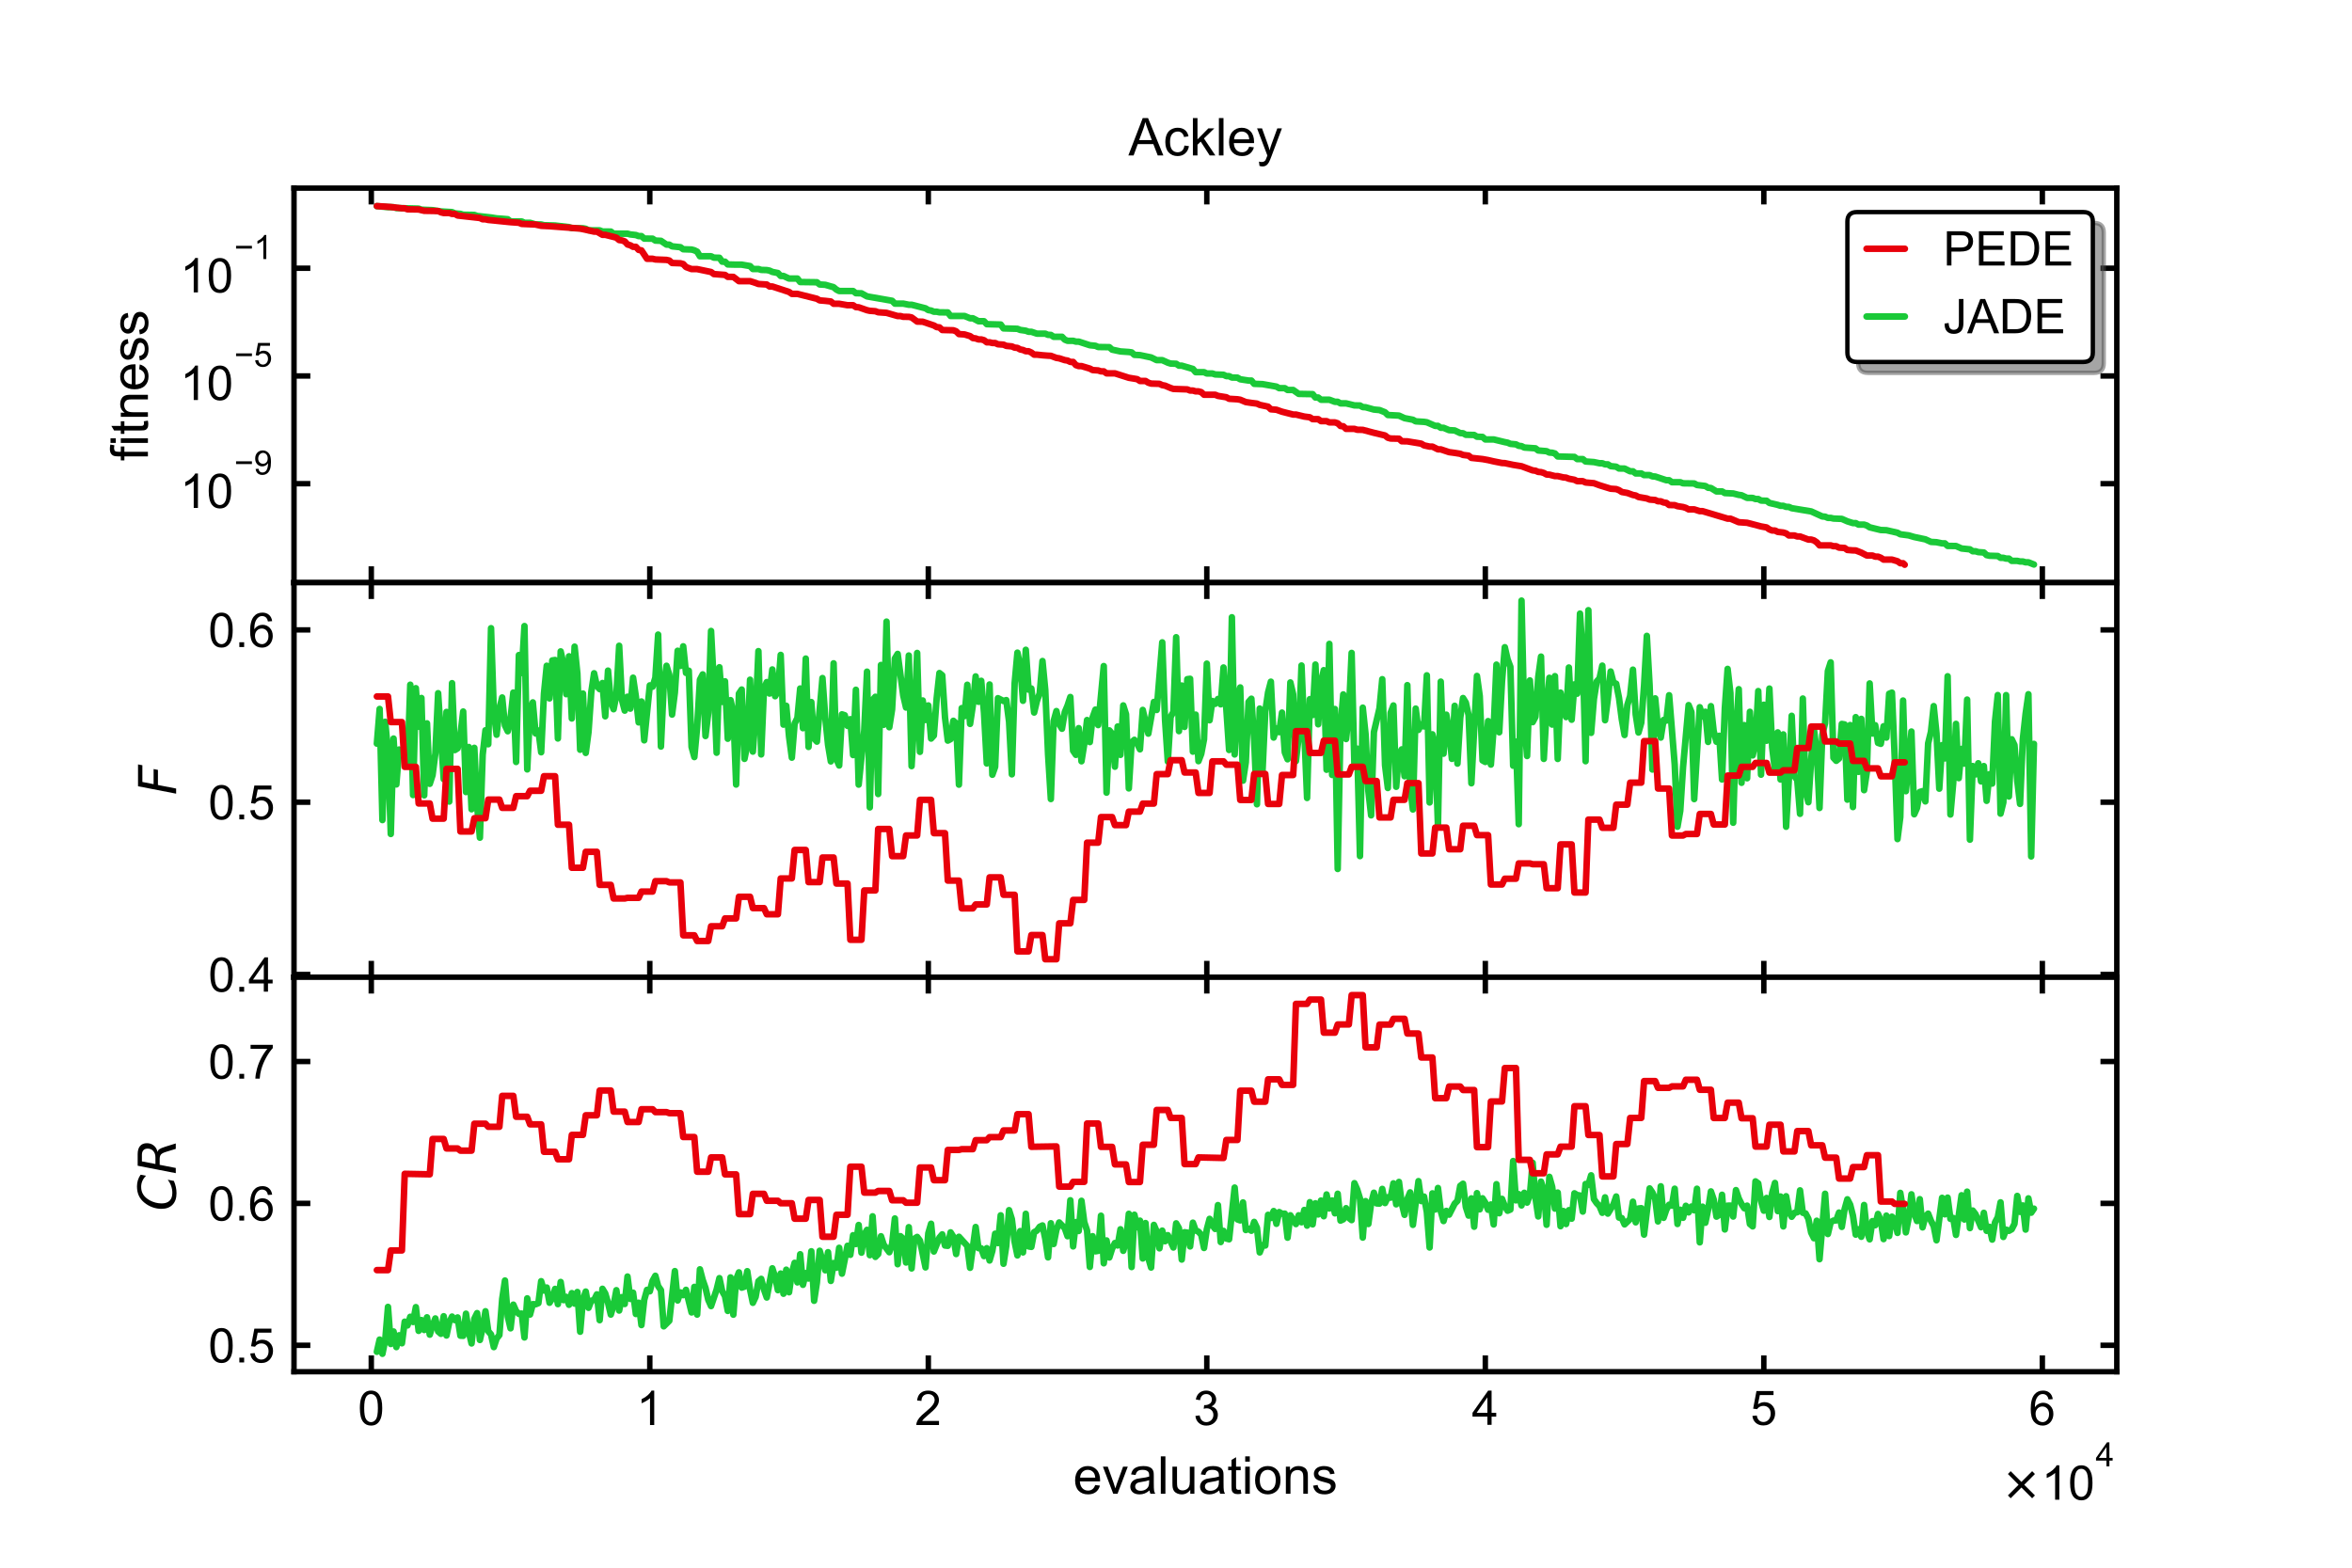 <?xml version="1.0" encoding="utf-8" standalone="no"?>
<!DOCTYPE svg PUBLIC "-//W3C//DTD SVG 1.1//EN"
  "http://www.w3.org/Graphics/SVG/1.1/DTD/svg11.dtd">
<!-- Created with matplotlib (https://matplotlib.org/) -->
<svg height="288pt" version="1.1" viewBox="0 0 432 288" width="432pt" xmlns="http://www.w3.org/2000/svg" xmlns:xlink="http://www.w3.org/1999/xlink">
 <defs>
  <style type="text/css">
*{stroke-linecap:butt;stroke-linejoin:round;}
  </style>
 </defs>
 <g id="figure_1">
  <g id="patch_1">
   <path d="M 0 288 
L 432 288 
L 432 0 
L 0 0 
z
" style="fill:#ffffff;"/>
  </g>
  <g id="axes_1">
   <g id="patch_2">
    <path d="M 54 107.04 
L 388.8 107.04 
L 388.8 34.56 
L 54 34.56 
z
" style="fill:#ffffff;"/>
   </g>
   <g id="line2d_1">
    <path clip-path="url(#p7165317314)" d="M 69.218 37.871 
L 71.264 38.046 
L 72.287 38.064 
L 72.799 38.218 
L 76.891 38.327 
L 77.403 38.518 
L 79.449 38.603 
L 80.984 38.842 
L 83.03 38.964 
L 83.541 39.198 
L 84.565 39.285 
L 85.076 39.445 
L 87.122 39.481 
L 87.634 39.669 
L 90.191 39.952 
L 91.215 40.114 
L 92.238 40.186 
L 93.261 40.276 
L 93.772 40.682 
L 95.818 40.682 
L 96.33 40.926 
L 97.353 40.926 
L 98.376 41.231 
L 99.399 41.237 
L 99.911 41.37 
L 101.957 41.428 
L 104.515 41.727 
L 105.026 41.91 
L 107.072 41.937 
L 107.584 42.03 
L 108.096 42.304 
L 110.142 42.319 
L 110.653 42.529 
L 112.188 42.541 
L 112.699 42.927 
L 115.257 42.929 
L 115.769 43.068 
L 116.792 43.177 
L 117.303 43.373 
L 117.815 43.373 
L 118.326 43.831 
L 119.861 43.849 
L 120.373 44.195 
L 121.396 44.243 
L 122.419 44.932 
L 122.93 44.946 
L 123.442 45.255 
L 124.976 45.411 
L 125.488 45.791 
L 127.023 45.843 
L 127.534 45.98 
L 128.046 46.234 
L 128.557 47.075 
L 130.603 47.075 
L 131.115 47.333 
L 132.138 47.356 
L 132.65 48.069 
L 133.161 48.069 
L 133.673 48.579 
L 135.207 48.619 
L 136.23 48.619 
L 137.765 48.88 
L 138.277 49.418 
L 139.3 49.418 
L 139.811 49.583 
L 140.834 49.614 
L 141.346 49.715 
L 141.857 49.953 
L 142.881 50.156 
L 143.392 50.693 
L 143.904 50.693 
L 144.927 51.173 
L 146.461 51.173 
L 146.973 51.81 
L 150.042 51.853 
L 150.554 52.259 
L 151.577 52.321 
L 153.111 52.763 
L 153.623 53.202 
L 154.135 53.466 
L 156.692 53.466 
L 157.204 53.863 
L 158.227 53.885 
L 159.25 54.45 
L 163.854 55.255 
L 164.365 55.778 
L 165.9 55.778 
L 166.923 55.983 
L 167.435 55.983 
L 169.992 56.64 
L 170.504 56.966 
L 171.015 57.047 
L 171.527 57.264 
L 172.039 57.264 
L 172.55 57.378 
L 174.085 57.396 
L 174.596 58.048 
L 177.154 58.048 
L 178.177 58.47 
L 178.689 58.47 
L 179.712 59.011 
L 180.735 59.011 
L 181.246 59.555 
L 183.804 59.621 
L 184.316 60.328 
L 186.873 60.403 
L 187.385 60.613 
L 188.408 60.755 
L 188.92 60.951 
L 189.431 60.951 
L 190.454 61.296 
L 191.989 61.296 
L 192.5 61.519 
L 193.012 61.525 
L 193.523 61.87 
L 195.058 61.87 
L 195.57 62.399 
L 196.081 62.608 
L 197.104 62.608 
L 197.616 62.757 
L 198.127 62.757 
L 200.173 63.423 
L 201.197 63.524 
L 201.708 63.749 
L 203.754 63.779 
L 204.266 64.234 
L 205.8 64.561 
L 207.335 64.664 
L 207.847 64.735 
L 208.358 65.188 
L 209.381 65.241 
L 211.427 65.664 
L 212.451 66.162 
L 213.474 66.162 
L 214.497 66.625 
L 215.008 66.79 
L 216.031 66.828 
L 216.543 67.176 
L 217.054 67.176 
L 219.101 67.776 
L 219.612 68.368 
L 221.147 68.368 
L 221.658 68.615 
L 222.681 68.615 
L 223.193 68.787 
L 224.728 68.847 
L 225.239 69.095 
L 225.751 69.1 
L 226.262 69.355 
L 227.285 69.376 
L 227.797 69.68 
L 229.331 69.911 
L 229.843 69.911 
L 230.355 70.514 
L 231.889 70.568 
L 234.447 71.021 
L 234.958 71.312 
L 235.982 71.312 
L 236.493 71.641 
L 237.516 71.641 
L 238.539 72.361 
L 241.097 72.408 
L 241.609 73.026 
L 242.12 73.026 
L 242.632 73.433 
L 244.166 73.433 
L 245.189 73.815 
L 245.701 73.815 
L 246.212 74.102 
L 247.236 74.102 
L 248.77 74.475 
L 249.793 74.493 
L 250.305 74.791 
L 250.816 74.814 
L 252.351 75.239 
L 253.374 75.332 
L 254.397 75.738 
L 254.909 76.241 
L 256.955 76.348 
L 257.978 76.821 
L 259.513 77.113 
L 260.024 77.404 
L 261.559 77.499 
L 262.07 77.575 
L 263.605 78.237 
L 264.116 78.237 
L 264.628 78.588 
L 265.14 78.588 
L 266.163 79.023 
L 267.186 79.079 
L 268.209 79.565 
L 268.72 79.588 
L 269.232 79.874 
L 270.767 79.909 
L 271.278 80.228 
L 272.301 80.268 
L 272.813 80.729 
L 274.347 80.729 
L 276.394 81.225 
L 276.905 81.322 
L 277.417 81.539 
L 278.44 81.631 
L 278.951 81.902 
L 279.463 81.957 
L 279.974 82.217 
L 282.021 82.361 
L 282.532 82.757 
L 284.067 82.886 
L 284.578 83.143 
L 285.09 83.166 
L 285.601 83.31 
L 286.113 83.855 
L 289.182 83.938 
L 289.694 84.34 
L 290.717 84.34 
L 291.228 84.779 
L 292.763 84.888 
L 293.786 85.104 
L 294.298 85.104 
L 294.809 85.305 
L 295.321 85.305 
L 295.832 85.634 
L 296.855 85.738 
L 297.367 86.068 
L 298.39 86.079 
L 299.413 86.583 
L 299.925 86.583 
L 300.436 86.977 
L 301.459 86.977 
L 301.971 87.279 
L 302.994 87.279 
L 303.505 87.511 
L 304.017 87.543 
L 306.063 88.222 
L 306.575 88.222 
L 307.086 88.586 
L 308.621 88.586 
L 309.132 88.787 
L 311.179 88.818 
L 311.69 89.101 
L 313.225 89.28 
L 313.736 89.607 
L 314.248 89.65 
L 315.271 90.28 
L 316.294 90.28 
L 316.806 90.582 
L 318.34 90.655 
L 319.363 90.915 
L 319.875 90.981 
L 320.898 91.465 
L 321.921 91.477 
L 322.433 91.675 
L 322.944 91.675 
L 323.456 91.962 
L 324.479 91.993 
L 324.99 92.396 
L 326.525 92.752 
L 327.036 92.923 
L 327.548 92.923 
L 328.06 93.117 
L 328.571 93.126 
L 329.083 93.359 
L 332.663 93.951 
L 334.71 94.879 
L 335.221 94.915 
L 335.733 95.14 
L 336.244 95.14 
L 336.756 95.261 
L 338.29 95.324 
L 339.313 95.775 
L 340.337 96.098 
L 340.848 96.098 
L 341.36 96.376 
L 342.383 96.376 
L 342.894 96.544 
L 343.406 96.872 
L 345.452 97.37 
L 346.475 97.404 
L 348.521 97.869 
L 349.033 98.153 
L 350.567 98.353 
L 351.591 98.654 
L 353.637 99.083 
L 354.66 99.553 
L 355.683 99.609 
L 356.706 99.819 
L 357.218 99.819 
L 357.729 100.288 
L 359.264 100.308 
L 360.287 100.764 
L 361.821 100.919 
L 362.333 101.268 
L 362.845 101.268 
L 363.356 101.429 
L 364.379 101.499 
L 364.891 101.978 
L 365.402 102.094 
L 366.937 102.142 
L 367.448 102.477 
L 367.96 102.477 
L 368.471 102.619 
L 368.983 102.619 
L 369.495 103.036 
L 370.518 103.036 
L 371.029 103.15 
L 371.541 103.15 
L 372.052 103.303 
L 372.564 103.303 
L 373.582 103.707 
L 373.582 103.707 
" style="fill:none;stroke:#1ac938;stroke-linecap:round;stroke-width:1.2;"/>
   </g>
   <g id="line2d_2">
    <path clip-path="url(#p7165317314)" d="M 69.218 37.855 
L 71.776 38.028 
L 73.822 38.262 
L 74.334 38.262 
L 74.845 38.452 
L 76.891 38.485 
L 77.914 38.728 
L 80.472 38.767 
L 80.984 39.011 
L 81.495 39.132 
L 82.518 39.132 
L 83.03 39.299 
L 83.541 39.299 
L 84.053 39.593 
L 88.145 40.048 
L 88.657 40.29 
L 89.168 40.29 
L 89.68 40.407 
L 90.703 40.505 
L 91.726 40.612 
L 93.772 40.818 
L 95.307 40.925 
L 95.818 41.136 
L 98.376 41.247 
L 99.399 41.483 
L 100.934 41.555 
L 102.98 41.712 
L 104.515 41.825 
L 106.561 41.994 
L 107.584 42.209 
L 109.119 42.552 
L 109.63 42.552 
L 110.653 43.139 
L 111.165 43.139 
L 113.211 43.657 
L 113.723 44.101 
L 114.234 44.168 
L 114.746 44.351 
L 115.257 44.913 
L 115.769 45.061 
L 116.28 45.346 
L 116.792 45.346 
L 117.303 45.906 
L 117.815 45.998 
L 118.838 47.537 
L 119.861 47.537 
L 120.373 47.665 
L 122.419 47.746 
L 122.93 47.858 
L 123.442 48.316 
L 124.976 48.367 
L 125.488 48.509 
L 126 49.059 
L 127.023 49.436 
L 128.046 49.436 
L 130.603 49.967 
L 131.115 50.348 
L 133.161 50.503 
L 133.673 50.862 
L 134.696 50.869 
L 135.719 51.652 
L 137.765 51.652 
L 138.788 51.977 
L 139.3 52.172 
L 140.834 52.268 
L 141.346 52.63 
L 141.857 52.63 
L 144.927 53.635 
L 145.438 53.988 
L 146.461 53.988 
L 150.042 54.884 
L 150.554 55.185 
L 151.577 55.269 
L 152.6 55.386 
L 153.111 55.805 
L 154.135 55.805 
L 155.669 56.072 
L 156.692 56.072 
L 157.204 56.417 
L 157.715 56.452 
L 159.25 56.986 
L 159.761 57.1 
L 160.785 57.174 
L 161.296 57.366 
L 162.831 57.475 
L 164.877 58.062 
L 165.388 58.062 
L 165.9 58.197 
L 166.923 58.209 
L 167.435 58.313 
L 168.458 59.078 
L 169.481 59.103 
L 171.527 59.792 
L 172.039 60.091 
L 172.55 60.142 
L 173.062 60.625 
L 175.108 60.675 
L 175.619 60.862 
L 176.131 61.373 
L 177.154 61.438 
L 178.177 61.745 
L 178.689 62.107 
L 179.2 62.168 
L 179.712 62.354 
L 180.223 62.354 
L 180.735 62.492 
L 181.246 62.887 
L 181.758 62.887 
L 182.269 63.01 
L 182.781 63.01 
L 183.293 63.247 
L 184.316 63.313 
L 184.827 63.539 
L 185.85 63.639 
L 186.362 63.864 
L 186.873 63.912 
L 187.385 64.199 
L 187.896 64.295 
L 188.408 64.523 
L 188.92 64.523 
L 189.431 64.762 
L 189.943 65.152 
L 190.454 65.152 
L 191.477 65.265 
L 192.5 65.342 
L 193.012 65.366 
L 194.035 65.752 
L 194.546 65.827 
L 195.57 66.159 
L 196.081 66.238 
L 196.593 66.489 
L 197.104 66.489 
L 197.616 67.074 
L 198.127 67.253 
L 198.639 67.253 
L 200.173 67.713 
L 200.685 67.985 
L 201.708 68.053 
L 202.22 68.221 
L 202.731 68.221 
L 203.243 68.584 
L 204.777 68.589 
L 207.335 69.402 
L 208.87 69.654 
L 209.381 69.989 
L 210.404 69.989 
L 210.916 70.306 
L 211.427 70.47 
L 212.962 70.514 
L 213.474 70.756 
L 213.985 70.846 
L 215.008 71.279 
L 215.52 71.451 
L 218.078 71.536 
L 218.589 71.748 
L 219.101 71.748 
L 219.612 71.899 
L 220.124 71.899 
L 220.635 72.039 
L 221.147 72.515 
L 223.193 72.515 
L 223.705 72.729 
L 225.239 72.977 
L 225.751 73.263 
L 227.285 73.351 
L 227.797 73.435 
L 228.82 73.863 
L 229.843 74.018 
L 230.866 74.144 
L 231.378 74.38 
L 232.912 74.703 
L 233.424 75.193 
L 234.447 75.275 
L 235.47 75.635 
L 237.516 76.155 
L 238.028 76.155 
L 239.562 76.527 
L 240.585 76.658 
L 241.097 77.004 
L 242.12 77.006 
L 242.632 77.365 
L 243.655 77.365 
L 244.166 77.603 
L 245.189 77.603 
L 245.701 77.761 
L 246.212 78.261 
L 246.724 78.313 
L 247.236 78.788 
L 248.77 78.788 
L 249.282 78.95 
L 250.305 78.97 
L 252.351 79.512 
L 254.397 79.997 
L 254.909 80.42 
L 255.42 80.56 
L 256.955 80.593 
L 257.466 81.063 
L 258.49 81.083 
L 261.047 81.506 
L 261.559 81.82 
L 262.582 82.043 
L 263.093 82.043 
L 264.116 82.551 
L 264.628 82.551 
L 266.163 83.065 
L 267.186 83.201 
L 268.209 83.364 
L 268.72 83.577 
L 269.743 83.704 
L 270.255 84.118 
L 272.301 84.338 
L 273.324 84.521 
L 274.347 84.757 
L 275.882 85.061 
L 276.394 85.081 
L 277.928 85.401 
L 279.463 85.652 
L 281.509 86.414 
L 282.021 86.474 
L 282.532 86.697 
L 283.044 86.735 
L 283.555 86.887 
L 284.067 87.172 
L 284.578 87.197 
L 285.601 87.462 
L 286.113 87.462 
L 287.136 87.701 
L 287.648 87.746 
L 288.159 87.945 
L 289.182 88.141 
L 289.694 88.398 
L 290.717 88.398 
L 291.228 88.636 
L 292.763 88.769 
L 293.786 89.149 
L 295.832 89.782 
L 296.855 89.852 
L 297.367 90.047 
L 297.878 90.383 
L 298.901 90.563 
L 299.925 90.933 
L 300.436 91.024 
L 300.948 91.303 
L 302.482 91.572 
L 302.994 91.779 
L 304.017 91.857 
L 304.528 92.095 
L 305.04 92.095 
L 305.552 92.309 
L 306.063 92.384 
L 306.575 92.781 
L 307.598 92.797 
L 308.109 92.989 
L 309.132 93.146 
L 309.644 93.301 
L 310.155 93.581 
L 311.179 93.581 
L 312.202 93.904 
L 312.713 93.904 
L 317.317 95.28 
L 317.829 95.28 
L 319.363 95.935 
L 320.898 96.041 
L 323.456 96.709 
L 324.479 96.892 
L 324.99 97.261 
L 325.502 97.463 
L 326.013 97.463 
L 326.525 97.718 
L 327.548 97.831 
L 328.06 97.989 
L 328.571 98.372 
L 329.594 98.372 
L 330.106 98.552 
L 330.617 98.552 
L 332.152 99.123 
L 332.663 99.123 
L 333.175 99.279 
L 333.686 99.628 
L 334.198 100.186 
L 336.244 100.186 
L 336.756 100.343 
L 337.267 100.343 
L 337.779 100.606 
L 338.802 100.667 
L 339.313 101.031 
L 340.337 101.114 
L 340.848 101.12 
L 341.871 101.523 
L 342.894 102.055 
L 343.917 102.055 
L 344.429 102.259 
L 344.94 102.259 
L 345.452 102.464 
L 345.964 102.807 
L 347.498 102.807 
L 348.521 103.104 
L 349.033 103.468 
L 349.544 103.468 
L 349.841 103.745 
L 349.841 103.745 
" style="fill:none;stroke:#e8000b;stroke-linecap:round;stroke-width:1.2;"/>
   </g>
   <g id="matplotlib.axis_1">
    <g id="xtick_1">
     <g id="line2d_3">
      <defs>
       <path d="M 0 0 
L 0 -3 
" id="m7465e57918" style="stroke:#000000;"/>
      </defs>
      <g>
       <use style="stroke:#000000;" x="68.195" xlink:href="#m7465e57918" y="107.04"/>
      </g>
     </g>
     <g id="line2d_4">
      <defs>
       <path d="M 0 0 
L 0 3 
" id="mb27194f55b" style="stroke:#000000;"/>
      </defs>
      <g>
       <use style="stroke:#000000;" x="68.195" xlink:href="#mb27194f55b" y="34.56"/>
      </g>
     </g>
    </g>
    <g id="xtick_2">
     <g id="line2d_5">
      <g>
       <use style="stroke:#000000;" x="119.35" xlink:href="#m7465e57918" y="107.04"/>
      </g>
     </g>
     <g id="line2d_6">
      <g>
       <use style="stroke:#000000;" x="119.35" xlink:href="#mb27194f55b" y="34.56"/>
      </g>
     </g>
    </g>
    <g id="xtick_3">
     <g id="line2d_7">
      <g>
       <use style="stroke:#000000;" x="170.504" xlink:href="#m7465e57918" y="107.04"/>
      </g>
     </g>
     <g id="line2d_8">
      <g>
       <use style="stroke:#000000;" x="170.504" xlink:href="#mb27194f55b" y="34.56"/>
      </g>
     </g>
    </g>
    <g id="xtick_4">
     <g id="line2d_9">
      <g>
       <use style="stroke:#000000;" x="221.658" xlink:href="#m7465e57918" y="107.04"/>
      </g>
     </g>
     <g id="line2d_10">
      <g>
       <use style="stroke:#000000;" x="221.658" xlink:href="#mb27194f55b" y="34.56"/>
      </g>
     </g>
    </g>
    <g id="xtick_5">
     <g id="line2d_11">
      <g>
       <use style="stroke:#000000;" x="272.813" xlink:href="#m7465e57918" y="107.04"/>
      </g>
     </g>
     <g id="line2d_12">
      <g>
       <use style="stroke:#000000;" x="272.813" xlink:href="#mb27194f55b" y="34.56"/>
      </g>
     </g>
    </g>
    <g id="xtick_6">
     <g id="line2d_13">
      <g>
       <use style="stroke:#000000;" x="323.967" xlink:href="#m7465e57918" y="107.04"/>
      </g>
     </g>
     <g id="line2d_14">
      <g>
       <use style="stroke:#000000;" x="323.967" xlink:href="#mb27194f55b" y="34.56"/>
      </g>
     </g>
    </g>
    <g id="xtick_7">
     <g id="line2d_15">
      <g>
       <use style="stroke:#000000;" x="375.122" xlink:href="#m7465e57918" y="107.04"/>
      </g>
     </g>
     <g id="line2d_16">
      <g>
       <use style="stroke:#000000;" x="375.122" xlink:href="#mb27194f55b" y="34.56"/>
      </g>
     </g>
    </g>
   </g>
   <g id="matplotlib.axis_2">
    <g id="ytick_1">
     <g id="line2d_17">
      <defs>
       <path d="M 0 0 
L 3 0 
" id="m9e7c3a596b" style="stroke:#000000;"/>
      </defs>
      <g>
       <use style="stroke:#000000;" x="54" xlink:href="#m9e7c3a596b" y="88.858"/>
      </g>
     </g>
     <g id="line2d_18">
      <defs>
       <path d="M 0 0 
L -3 0 
" id="m57004f5dd3" style="stroke:#000000;"/>
      </defs>
      <g>
       <use style="stroke:#000000;" x="388.8" xlink:href="#m57004f5dd3" y="88.858"/>
      </g>
     </g>
     <g id="text_1">
      <!-- $\mathdefault{10^{-9}}$ -->
      <defs>
       <path d="M 37.25 0 
L 28.469 0 
L 28.469 56 
Q 25.297 52.984 20.141 49.953 
Q 14.984 46.922 10.891 45.406 
L 10.891 53.906 
Q 18.266 57.375 23.781 62.297 
Q 29.297 67.234 31.594 71.875 
L 37.25 71.875 
z
" id="ArialMT-49"/>
       <path d="M 4.156 35.297 
Q 4.156 48 6.766 55.734 
Q 9.375 63.484 14.516 67.672 
Q 19.672 71.875 27.484 71.875 
Q 33.25 71.875 37.594 69.547 
Q 41.938 67.234 44.766 62.859 
Q 47.609 58.5 49.219 52.219 
Q 50.828 45.953 50.828 35.297 
Q 50.828 22.703 48.234 14.969 
Q 45.656 7.234 40.5 3 
Q 35.359 -1.219 27.484 -1.219 
Q 17.141 -1.219 11.234 6.203 
Q 4.156 15.141 4.156 35.297 
z
M 13.188 35.297 
Q 13.188 17.672 17.312 11.828 
Q 21.438 6 27.484 6 
Q 33.547 6 37.672 11.859 
Q 41.797 17.719 41.797 35.297 
Q 41.797 52.984 37.672 58.781 
Q 33.547 64.594 27.391 64.594 
Q 21.344 64.594 17.719 59.469 
Q 13.188 52.938 13.188 35.297 
z
" id="ArialMT-48"/>
       <path d="M 52.828 31.203 
L 5.562 31.203 
L 5.562 39.406 
L 52.828 39.406 
z
" id="ArialMT-8722"/>
       <path d="M 5.469 16.547 
L 13.922 17.328 
Q 14.984 11.375 18.016 8.688 
Q 21.047 6 25.781 6 
Q 29.828 6 32.875 7.859 
Q 35.938 9.719 37.891 12.812 
Q 39.844 15.922 41.156 21.188 
Q 42.484 26.469 42.484 31.938 
Q 42.484 32.516 42.438 33.688 
Q 39.797 29.5 35.234 26.875 
Q 30.672 24.266 25.344 24.266 
Q 16.453 24.266 10.297 30.703 
Q 4.156 37.156 4.156 47.703 
Q 4.156 58.594 10.578 65.234 
Q 17 71.875 26.656 71.875 
Q 33.641 71.875 39.422 68.109 
Q 45.219 64.359 48.219 57.391 
Q 51.219 50.438 51.219 37.25 
Q 51.219 23.531 48.234 15.406 
Q 45.266 7.281 39.375 3.031 
Q 33.5 -1.219 25.594 -1.219 
Q 17.188 -1.219 11.859 3.438 
Q 6.547 8.109 5.469 16.547 
z
M 41.453 48.141 
Q 41.453 55.719 37.422 60.156 
Q 33.406 64.594 27.734 64.594 
Q 21.875 64.594 17.531 59.812 
Q 13.188 55.031 13.188 47.406 
Q 13.188 40.578 17.312 36.297 
Q 21.438 32.031 27.484 32.031 
Q 33.594 32.031 37.516 36.297 
Q 41.453 40.578 41.453 48.141 
z
" id="ArialMT-57"/>
      </defs>
      <g transform="translate(33.076 93.395)scale(0.088 -0.088)">
       <use transform="translate(0 0.994)" xlink:href="#ArialMT-49"/>
       <use transform="translate(55.615 0.994)" xlink:href="#ArialMT-48"/>
       <use transform="translate(112.973 70.688)scale(0.7)" xlink:href="#ArialMT-8722"/>
       <use transform="translate(153.852 70.688)scale(0.7)" xlink:href="#ArialMT-57"/>
      </g>
     </g>
    </g>
    <g id="ytick_2">
     <g id="line2d_19">
      <g>
       <use style="stroke:#000000;" x="54" xlink:href="#m9e7c3a596b" y="69.065"/>
      </g>
     </g>
     <g id="line2d_20">
      <g>
       <use style="stroke:#000000;" x="388.8" xlink:href="#m57004f5dd3" y="69.065"/>
      </g>
     </g>
     <g id="text_2">
      <!-- $\mathdefault{10^{-5}}$ -->
      <defs>
       <path d="M 4.156 18.75 
L 13.375 19.531 
Q 14.406 12.797 18.141 9.391 
Q 21.875 6 27.156 6 
Q 33.5 6 37.891 10.781 
Q 42.281 15.578 42.281 23.484 
Q 42.281 31 38.062 35.344 
Q 33.844 39.703 27 39.703 
Q 22.75 39.703 19.328 37.766 
Q 15.922 35.844 13.969 32.766 
L 5.719 33.844 
L 12.641 70.609 
L 48.25 70.609 
L 48.25 62.203 
L 19.672 62.203 
L 15.828 42.969 
Q 22.266 47.469 29.344 47.469 
Q 38.719 47.469 45.156 40.969 
Q 51.609 34.469 51.609 24.266 
Q 51.609 14.547 45.953 7.469 
Q 39.062 -1.219 27.156 -1.219 
Q 17.391 -1.219 11.203 4.25 
Q 5.031 9.719 4.156 18.75 
z
" id="ArialMT-53"/>
      </defs>
      <g transform="translate(33.076 73.559)scale(0.088 -0.088)">
       <use transform="translate(0 0.88)" xlink:href="#ArialMT-49"/>
       <use transform="translate(55.615 0.88)" xlink:href="#ArialMT-48"/>
       <use transform="translate(112.973 70.573)scale(0.7)" xlink:href="#ArialMT-8722"/>
       <use transform="translate(153.852 70.573)scale(0.7)" xlink:href="#ArialMT-53"/>
      </g>
     </g>
    </g>
    <g id="ytick_3">
     <g id="line2d_21">
      <g>
       <use style="stroke:#000000;" x="54" xlink:href="#m9e7c3a596b" y="49.273"/>
      </g>
     </g>
     <g id="line2d_22">
      <g>
       <use style="stroke:#000000;" x="388.8" xlink:href="#m57004f5dd3" y="49.273"/>
      </g>
     </g>
     <g id="text_3">
      <!-- $\mathdefault{10^{-1}}$ -->
      <g transform="translate(33.076 53.81)scale(0.088 -0.088)">
       <use transform="translate(0 0.994)" xlink:href="#ArialMT-49"/>
       <use transform="translate(55.615 0.994)" xlink:href="#ArialMT-48"/>
       <use transform="translate(112.973 70.688)scale(0.7)" xlink:href="#ArialMT-8722"/>
       <use transform="translate(153.852 70.688)scale(0.7)" xlink:href="#ArialMT-49"/>
      </g>
     </g>
    </g>
    <g id="text_4">
     <!-- fitness -->
     <defs>
      <path d="M 8.688 0 
L 8.688 45.016 
L 0.922 45.016 
L 0.922 51.859 
L 8.688 51.859 
L 8.688 57.375 
Q 8.688 62.594 9.625 65.141 
Q 10.891 68.562 14.078 70.672 
Q 17.281 72.797 23.047 72.797 
Q 26.766 72.797 31.25 71.922 
L 29.938 64.266 
Q 27.203 64.75 24.75 64.75 
Q 20.75 64.75 19.094 63.031 
Q 17.438 61.328 17.438 56.641 
L 17.438 51.859 
L 27.547 51.859 
L 27.547 45.016 
L 17.438 45.016 
L 17.438 0 
z
" id="ArialMT-102"/>
      <path d="M 6.641 61.469 
L 6.641 71.578 
L 15.438 71.578 
L 15.438 61.469 
z
M 6.641 0 
L 6.641 51.859 
L 15.438 51.859 
L 15.438 0 
z
" id="ArialMT-105"/>
      <path d="M 25.781 7.859 
L 27.047 0.094 
Q 23.344 -0.688 20.406 -0.688 
Q 15.625 -0.688 12.984 0.828 
Q 10.359 2.344 9.281 4.812 
Q 8.203 7.281 8.203 15.188 
L 8.203 45.016 
L 1.766 45.016 
L 1.766 51.859 
L 8.203 51.859 
L 8.203 64.703 
L 16.938 69.969 
L 16.938 51.859 
L 25.781 51.859 
L 25.781 45.016 
L 16.938 45.016 
L 16.938 14.703 
Q 16.938 10.938 17.406 9.859 
Q 17.875 8.797 18.922 8.156 
Q 19.969 7.516 21.922 7.516 
Q 23.391 7.516 25.781 7.859 
z
" id="ArialMT-116"/>
      <path d="M 6.594 0 
L 6.594 51.859 
L 14.5 51.859 
L 14.5 44.484 
Q 20.219 53.031 31 53.031 
Q 35.688 53.031 39.625 51.344 
Q 43.562 49.656 45.516 46.922 
Q 47.469 44.188 48.25 40.438 
Q 48.734 37.984 48.734 31.891 
L 48.734 0 
L 39.938 0 
L 39.938 31.547 
Q 39.938 36.922 38.906 39.578 
Q 37.891 42.234 35.281 43.812 
Q 32.672 45.406 29.156 45.406 
Q 23.531 45.406 19.453 41.844 
Q 15.375 38.281 15.375 28.328 
L 15.375 0 
z
" id="ArialMT-110"/>
      <path d="M 42.094 16.703 
L 51.172 15.578 
Q 49.031 7.625 43.219 3.219 
Q 37.406 -1.172 28.375 -1.172 
Q 17 -1.172 10.328 5.828 
Q 3.656 12.844 3.656 25.484 
Q 3.656 38.578 10.391 45.797 
Q 17.141 53.031 27.875 53.031 
Q 38.281 53.031 44.875 45.953 
Q 51.469 38.875 51.469 26.031 
Q 51.469 25.25 51.422 23.688 
L 12.75 23.688 
Q 13.234 15.141 17.578 10.594 
Q 21.922 6.062 28.422 6.062 
Q 33.25 6.062 36.672 8.594 
Q 40.094 11.141 42.094 16.703 
z
M 13.234 30.906 
L 42.188 30.906 
Q 41.609 37.453 38.875 40.719 
Q 34.672 45.797 27.984 45.797 
Q 21.922 45.797 17.797 41.75 
Q 13.672 37.703 13.234 30.906 
z
" id="ArialMT-101"/>
      <path d="M 3.078 15.484 
L 11.766 16.844 
Q 12.5 11.625 15.844 8.844 
Q 19.188 6.062 25.203 6.062 
Q 31.25 6.062 34.172 8.516 
Q 37.109 10.984 37.109 14.312 
Q 37.109 17.281 34.516 19 
Q 32.719 20.172 25.531 21.969 
Q 15.875 24.422 12.141 26.203 
Q 8.406 27.984 6.469 31.125 
Q 4.547 34.281 4.547 38.094 
Q 4.547 41.547 6.125 44.5 
Q 7.719 47.469 10.453 49.422 
Q 12.5 50.922 16.031 51.969 
Q 19.578 53.031 23.641 53.031 
Q 29.734 53.031 34.344 51.266 
Q 38.969 49.516 41.156 46.5 
Q 43.359 43.5 44.188 38.484 
L 35.594 37.312 
Q 35.016 41.312 32.203 43.547 
Q 29.391 45.797 24.266 45.797 
Q 18.219 45.797 15.625 43.797 
Q 13.031 41.797 13.031 39.109 
Q 13.031 37.406 14.109 36.031 
Q 15.188 34.625 17.484 33.688 
Q 18.797 33.203 25.25 31.453 
Q 34.578 28.953 38.25 27.359 
Q 41.938 25.781 44.031 22.75 
Q 46.141 19.734 46.141 15.234 
Q 46.141 10.844 43.578 6.953 
Q 41.016 3.078 36.172 0.953 
Q 31.344 -1.172 25.25 -1.172 
Q 15.141 -1.172 9.844 3.031 
Q 4.547 7.234 3.078 15.484 
z
" id="ArialMT-115"/>
     </defs>
     <g transform="translate(27.168 84.672)rotate(-90)scale(0.096 -0.096)">
      <use xlink:href="#ArialMT-102"/>
      <use x="27.783" xlink:href="#ArialMT-105"/>
      <use x="50" xlink:href="#ArialMT-116"/>
      <use x="77.783" xlink:href="#ArialMT-110"/>
      <use x="133.398" xlink:href="#ArialMT-101"/>
      <use x="189.014" xlink:href="#ArialMT-115"/>
      <use x="239.014" xlink:href="#ArialMT-115"/>
     </g>
    </g>
   </g>
   <g id="patch_3">
    <path d="M 54 107.04 
L 54 34.56 
" style="fill:none;stroke:#000000;stroke-linecap:square;stroke-linejoin:miter;"/>
   </g>
   <g id="patch_4">
    <path d="M 388.8 107.04 
L 388.8 34.56 
" style="fill:none;stroke:#000000;stroke-linecap:square;stroke-linejoin:miter;"/>
   </g>
   <g id="patch_5">
    <path d="M 54 107.04 
L 388.8 107.04 
" style="fill:none;stroke:#000000;stroke-linecap:square;stroke-linejoin:miter;"/>
   </g>
   <g id="patch_6">
    <path d="M 54 34.56 
L 388.8 34.56 
" style="fill:none;stroke:#000000;stroke-linecap:square;stroke-linejoin:miter;"/>
   </g>
   <g id="text_5">
    <!-- Ackley -->
    <defs>
     <path d="M -0.141 0 
L 27.344 71.578 
L 37.547 71.578 
L 66.844 0 
L 56.062 0 
L 47.703 21.688 
L 17.781 21.688 
L 9.906 0 
z
M 20.516 29.391 
L 44.781 29.391 
L 37.312 49.219 
Q 33.891 58.25 32.234 64.062 
Q 30.859 57.172 28.375 50.391 
z
" id="ArialMT-65"/>
     <path d="M 40.438 19 
L 49.078 17.875 
Q 47.656 8.938 41.812 3.875 
Q 35.984 -1.172 27.484 -1.172 
Q 16.844 -1.172 10.375 5.781 
Q 3.906 12.75 3.906 25.734 
Q 3.906 34.125 6.688 40.422 
Q 9.469 46.734 15.156 49.875 
Q 20.844 53.031 27.547 53.031 
Q 35.984 53.031 41.359 48.75 
Q 46.734 44.484 48.25 36.625 
L 39.703 35.297 
Q 38.484 40.531 35.375 43.156 
Q 32.281 45.797 27.875 45.797 
Q 21.234 45.797 17.078 41.031 
Q 12.938 36.281 12.938 25.984 
Q 12.938 15.531 16.938 10.797 
Q 20.953 6.062 27.391 6.062 
Q 32.562 6.062 36.031 9.234 
Q 39.5 12.406 40.438 19 
z
" id="ArialMT-99"/>
     <path d="M 6.641 0 
L 6.641 71.578 
L 15.438 71.578 
L 15.438 30.766 
L 36.234 51.859 
L 47.609 51.859 
L 27.781 32.625 
L 49.609 0 
L 38.766 0 
L 21.625 26.516 
L 15.438 20.562 
L 15.438 0 
z
" id="ArialMT-107"/>
     <path d="M 6.391 0 
L 6.391 71.578 
L 15.188 71.578 
L 15.188 0 
z
" id="ArialMT-108"/>
     <path d="M 6.203 -19.969 
L 5.219 -11.719 
Q 8.109 -12.5 10.25 -12.5 
Q 13.188 -12.5 14.938 -11.516 
Q 16.703 -10.547 17.828 -8.797 
Q 18.656 -7.469 20.516 -2.25 
Q 20.75 -1.516 21.297 -0.094 
L 1.609 51.859 
L 11.078 51.859 
L 21.875 21.828 
Q 23.969 16.109 25.641 9.812 
Q 27.156 15.875 29.25 21.625 
L 40.328 51.859 
L 49.125 51.859 
L 29.391 -0.875 
Q 26.219 -9.422 24.469 -12.641 
Q 22.125 -17 19.094 -19.016 
Q 16.062 -21.047 11.859 -21.047 
Q 9.328 -21.047 6.203 -19.969 
z
" id="ArialMT-121"/>
    </defs>
    <g transform="translate(207.262 28.56)scale(0.096 -0.096)">
     <use xlink:href="#ArialMT-65"/>
     <use x="66.699" xlink:href="#ArialMT-99"/>
     <use x="116.699" xlink:href="#ArialMT-107"/>
     <use x="166.699" xlink:href="#ArialMT-108"/>
     <use x="188.916" xlink:href="#ArialMT-101"/>
     <use x="244.531" xlink:href="#ArialMT-121"/>
    </g>
   </g>
   <g id="legend_1">
    <g id="patch_7">
     <path d="M 343.075 68.496 
L 384.64 68.496 
Q 386.4 68.496 386.4 66.736 
L 386.4 42.72 
Q 386.4 40.96 384.64 40.96 
L 343.075 40.96 
Q 341.315 40.96 341.315 42.72 
L 341.315 66.736 
Q 341.315 68.496 343.075 68.496 
z
" style="fill:#4c4c4c;opacity:0.5;stroke:#4c4c4c;stroke-linejoin:miter;stroke-width:0.8;"/>
    </g>
    <g id="patch_8">
     <path d="M 341.075 66.496 
L 382.64 66.496 
Q 384.4 66.496 384.4 64.736 
L 384.4 40.72 
Q 384.4 38.96 382.64 38.96 
L 341.075 38.96 
Q 339.315 38.96 339.315 40.72 
L 339.315 64.736 
Q 339.315 66.496 341.075 66.496 
z
" style="fill:#ffffff;stroke:#000000;stroke-linejoin:miter;stroke-width:0.8;"/>
    </g>
    <g id="line2d_23">
     <path d="M 342.835 45.699 
L 349.875 45.699 
" style="fill:none;stroke:#e8000b;stroke-linecap:round;stroke-width:1.2;"/>
    </g>
    <g id="line2d_24"/>
    <g id="text_6">
     <!-- PEDE -->
     <defs>
      <path d="M 7.719 0 
L 7.719 71.578 
L 34.719 71.578 
Q 41.844 71.578 45.609 70.906 
Q 50.875 70.016 54.438 67.547 
Q 58.016 65.094 60.188 60.641 
Q 62.359 56.203 62.359 50.875 
Q 62.359 41.75 56.547 35.422 
Q 50.734 29.109 35.547 29.109 
L 17.188 29.109 
L 17.188 0 
z
M 17.188 37.547 
L 35.688 37.547 
Q 44.875 37.547 48.734 40.969 
Q 52.594 44.391 52.594 50.594 
Q 52.594 55.078 50.312 58.266 
Q 48.047 61.469 44.344 62.5 
Q 41.938 63.141 35.5 63.141 
L 17.188 63.141 
z
" id="ArialMT-80"/>
      <path d="M 7.906 0 
L 7.906 71.578 
L 59.672 71.578 
L 59.672 63.141 
L 17.391 63.141 
L 17.391 41.219 
L 56.984 41.219 
L 56.984 32.812 
L 17.391 32.812 
L 17.391 8.453 
L 61.328 8.453 
L 61.328 0 
z
" id="ArialMT-69"/>
      <path d="M 7.719 0 
L 7.719 71.578 
L 32.375 71.578 
Q 40.719 71.578 45.125 70.562 
Q 51.266 69.141 55.609 65.438 
Q 61.281 60.641 64.078 53.188 
Q 66.891 45.75 66.891 36.188 
Q 66.891 28.031 64.984 21.734 
Q 63.094 15.438 60.109 11.297 
Q 57.125 7.172 53.578 4.797 
Q 50.047 2.438 45.047 1.219 
Q 40.047 0 33.547 0 
z
M 17.188 8.453 
L 32.469 8.453 
Q 39.547 8.453 43.578 9.766 
Q 47.609 11.078 50 13.484 
Q 53.375 16.844 55.25 22.531 
Q 57.125 28.219 57.125 36.328 
Q 57.125 47.562 53.438 53.594 
Q 49.75 59.625 44.484 61.672 
Q 40.672 63.141 32.234 63.141 
L 17.188 63.141 
z
" id="ArialMT-68"/>
     </defs>
     <g transform="translate(356.915 48.779)scale(0.088 -0.088)">
      <use xlink:href="#ArialMT-80"/>
      <use x="66.699" xlink:href="#ArialMT-69"/>
      <use x="133.398" xlink:href="#ArialMT-68"/>
      <use x="205.615" xlink:href="#ArialMT-69"/>
     </g>
    </g>
    <g id="line2d_25">
     <path d="M 342.835 58.147 
L 349.875 58.147 
" style="fill:none;stroke:#1ac938;stroke-linecap:round;stroke-width:1.2;"/>
    </g>
    <g id="line2d_26"/>
    <g id="text_7">
     <!-- JADE -->
     <defs>
      <path d="M 2.875 20.312 
L 11.422 21.484 
Q 11.766 13.281 14.5 10.25 
Q 17.234 7.234 22.078 7.234 
Q 25.641 7.234 28.219 8.859 
Q 30.812 10.5 31.781 13.297 
Q 32.766 16.109 32.766 22.266 
L 32.766 71.578 
L 42.234 71.578 
L 42.234 22.797 
Q 42.234 13.812 40.062 8.875 
Q 37.891 3.953 33.172 1.359 
Q 28.469 -1.219 22.125 -1.219 
Q 12.703 -1.219 7.688 4.203 
Q 2.688 9.625 2.875 20.312 
z
" id="ArialMT-74"/>
     </defs>
     <g transform="translate(356.915 61.227)scale(0.088 -0.088)">
      <use xlink:href="#ArialMT-74"/>
      <use x="50" xlink:href="#ArialMT-65"/>
      <use x="116.699" xlink:href="#ArialMT-68"/>
      <use x="188.916" xlink:href="#ArialMT-69"/>
     </g>
    </g>
   </g>
  </g>
  <g id="axes_2">
   <g id="patch_9">
    <path d="M 54 179.52 
L 388.8 179.52 
L 388.8 107.04 
L 54 107.04 
z
" style="fill:#ffffff;"/>
   </g>
   <g id="line2d_27">
    <path clip-path="url(#pa21d4c1858)" d="M 69.218 136.612 
L 69.73 130.242 
L 70.241 150.656 
L 70.753 132.594 
L 71.264 138.037 
L 71.776 153.21 
L 72.287 135.679 
L 72.799 144.108 
L 73.311 137.695 
L 73.822 138.014 
L 74.334 137.933 
L 74.845 140.433 
L 75.357 125.79 
L 75.868 146.059 
L 76.38 126.428 
L 76.891 133.507 
L 77.403 128.228 
L 77.914 146.115 
L 78.426 132.887 
L 78.938 143.997 
L 79.449 142.407 
L 79.961 138.412 
L 80.472 127.351 
L 81.495 143.132 
L 82.007 130.79 
L 82.518 147.255 
L 83.03 125.507 
L 83.541 137.795 
L 84.053 137.468 
L 84.565 134.973 
L 85.076 130.715 
L 85.588 145.508 
L 86.099 137.231 
L 86.611 148.668 
L 87.122 137.388 
L 87.634 148.03 
L 88.145 153.889 
L 88.657 138.643 
L 89.168 134.157 
L 89.68 136.724 
L 90.191 115.405 
L 90.703 130.778 
L 91.215 134.978 
L 91.726 130.214 
L 92.238 128.136 
L 92.749 133.27 
L 93.261 134.338 
L 93.772 131.982 
L 94.284 127.23 
L 94.795 139.981 
L 95.307 120.34 
L 95.818 123.634 
L 96.33 115.011 
L 96.842 141.346 
L 97.353 130.662 
L 97.865 129.037 
L 98.376 134.742 
L 98.888 134.202 
L 99.399 138.198 
L 99.911 127.446 
L 100.422 122.306 
L 100.934 128.308 
L 101.445 121.327 
L 101.957 121.25 
L 102.469 135.668 
L 102.98 119.668 
L 103.492 121.952 
L 104.003 127.53 
L 104.515 120.57 
L 105.026 131.993 
L 105.538 118.795 
L 106.049 123.757 
L 106.561 137.738 
L 107.072 127.411 
L 107.584 138.318 
L 108.096 134.48 
L 108.607 127.115 
L 109.119 123.689 
L 109.63 126.022 
L 110.142 126.601 
L 110.653 125.479 
L 111.165 131.594 
L 111.676 123.2 
L 112.188 128.858 
L 112.699 130.291 
L 113.211 127.681 
L 113.723 118.635 
L 114.234 128.584 
L 114.746 130.547 
L 115.257 127.993 
L 115.769 130.185 
L 116.28 124.499 
L 116.792 127.952 
L 117.303 132.709 
L 117.815 128.87 
L 118.326 136.005 
L 119.35 125.912 
L 119.861 126.158 
L 120.373 124.501 
L 120.884 116.58 
L 121.396 137.149 
L 121.907 125.983 
L 122.419 122.31 
L 122.93 123.963 
L 123.442 131.275 
L 123.953 127.258 
L 124.465 119.552 
L 124.976 122.332 
L 125.488 118.736 
L 126 123.621 
L 126.511 123.213 
L 127.023 137.216 
L 127.534 139.078 
L 128.046 133.614 
L 128.557 124.869 
L 129.069 123.893 
L 129.58 135.217 
L 130.092 130.938 
L 130.603 115.914 
L 131.115 125.709 
L 131.627 138.284 
L 132.138 122.581 
L 132.65 128.952 
L 133.161 125.159 
L 133.673 135.713 
L 134.184 128.625 
L 134.696 130.901 
L 135.207 144.129 
L 135.719 127.434 
L 136.23 126.673 
L 136.742 139.412 
L 137.254 136.872 
L 137.765 124.871 
L 138.277 138.08 
L 138.788 131.199 
L 139.3 119.62 
L 139.811 138.596 
L 140.323 126.543 
L 140.834 125.307 
L 141.346 127.412 
L 141.857 122.987 
L 142.369 127.901 
L 142.881 127.04 
L 143.392 120.314 
L 143.904 133.122 
L 144.415 129.66 
L 144.927 135.332 
L 145.438 139.19 
L 145.95 132.932 
L 146.461 131.899 
L 146.973 126.486 
L 147.484 133.774 
L 147.996 120.988 
L 148.508 137.219 
L 149.019 128.98 
L 149.531 135.662 
L 150.042 136.243 
L 151.065 124.567 
L 151.577 131.786 
L 152.088 136.812 
L 152.6 139.88 
L 153.111 121.863 
L 153.623 139.45 
L 154.135 140.629 
L 154.646 131.23 
L 155.158 131.4 
L 155.669 133.352 
L 156.181 132.123 
L 156.692 138.711 
L 157.204 126.72 
L 157.715 144.142 
L 158.738 134.16 
L 159.25 123.392 
L 159.761 148.327 
L 160.273 128.594 
L 160.785 128.005 
L 161.296 145.873 
L 161.808 122.167 
L 162.319 133.149 
L 162.831 114.198 
L 163.342 133.597 
L 163.854 130.328 
L 164.365 120.975 
L 164.877 120.131 
L 165.9 127.762 
L 166.412 129.977 
L 166.923 120.424 
L 167.435 140.744 
L 167.946 131.882 
L 168.458 119.954 
L 168.969 138.123 
L 169.481 128.685 
L 169.992 132.268 
L 170.504 129.596 
L 171.015 135.682 
L 171.527 135.123 
L 172.039 128.31 
L 172.55 123.647 
L 173.062 124.059 
L 173.573 131.822 
L 174.085 136.057 
L 174.596 135.79 
L 175.108 132.419 
L 175.619 132.882 
L 176.131 144.149 
L 176.642 130.093 
L 177.154 131.558 
L 177.666 125.798 
L 178.177 132.99 
L 178.689 129.581 
L 179.2 124.262 
L 179.712 128.925 
L 180.223 125.07 
L 180.735 130.947 
L 181.246 140.257 
L 181.758 125.748 
L 182.269 142.328 
L 182.781 140.873 
L 183.293 128.264 
L 184.316 128.779 
L 184.827 128.616 
L 185.339 132.585 
L 185.85 142.25 
L 186.362 125.521 
L 186.873 119.897 
L 187.385 122.321 
L 187.896 128.74 
L 188.408 119.374 
L 188.92 126.687 
L 189.431 126.486 
L 189.943 130.899 
L 190.454 128.762 
L 190.966 127.383 
L 191.477 121.438 
L 191.989 126.741 
L 192.5 138.56 
L 193.012 146.792 
L 193.523 132.489 
L 194.035 130.632 
L 194.546 133.037 
L 195.058 133.878 
L 195.57 130.832 
L 196.081 129.616 
L 196.593 128.048 
L 197.104 137.922 
L 197.616 138.675 
L 198.127 133.767 
L 198.639 139.855 
L 199.15 136.693 
L 199.662 132.279 
L 200.173 136.328 
L 200.685 131.8 
L 201.197 130.362 
L 201.708 133.205 
L 202.731 122.363 
L 203.243 145.617 
L 203.754 134.179 
L 204.266 134.778 
L 204.777 140.854 
L 205.289 133.465 
L 205.8 138.676 
L 206.312 129.592 
L 206.824 131.22 
L 207.335 144.836 
L 207.847 136.388 
L 208.358 135.91 
L 208.87 136.607 
L 209.381 137.658 
L 209.893 130.421 
L 210.916 134.776 
L 211.939 128.955 
L 212.451 130.43 
L 213.474 118.006 
L 213.985 132.204 
L 214.497 139.893 
L 215.008 131.691 
L 215.52 130.792 
L 216.031 117.066 
L 216.543 134.316 
L 217.054 125.935 
L 217.566 133.541 
L 218.078 124.77 
L 218.589 124.702 
L 219.101 138.086 
L 219.612 131.282 
L 220.124 139.832 
L 220.635 138.499 
L 221.147 135.815 
L 221.658 121.918 
L 222.17 132.321 
L 222.681 128.773 
L 223.193 129.303 
L 223.705 128.412 
L 224.216 129.392 
L 224.728 122.624 
L 225.751 137.781 
L 226.262 113.396 
L 226.774 138.603 
L 227.285 128.097 
L 227.797 126.289 
L 228.308 143.413 
L 228.82 140.042 
L 229.331 128.947 
L 229.843 128.363 
L 230.355 136.013 
L 230.866 147.753 
L 231.378 130.169 
L 231.889 141.798 
L 232.401 130.661 
L 232.912 127.197 
L 233.424 125.233 
L 233.935 135.497 
L 234.447 133.807 
L 234.958 134.505 
L 235.47 130.912 
L 235.982 138.216 
L 236.493 139.488 
L 237.005 125.369 
L 237.516 127.536 
L 238.028 139.815 
L 238.539 135.323 
L 239.051 122.259 
L 240.074 146.596 
L 240.585 128.44 
L 241.097 131.366 
L 241.609 122.084 
L 242.12 133.061 
L 242.632 125.428 
L 243.143 123.116 
L 243.655 141.41 
L 244.166 118.29 
L 244.678 142.366 
L 245.189 130.253 
L 245.701 159.637 
L 246.212 133.636 
L 246.724 127.571 
L 247.236 135.768 
L 247.747 130.968 
L 248.259 119.949 
L 248.77 140.799 
L 249.282 137.532 
L 249.793 157.275 
L 250.305 130.004 
L 250.816 134.854 
L 251.328 145.285 
L 251.839 149.787 
L 252.351 134.487 
L 253.374 130.106 
L 253.886 124.778 
L 254.397 140.578 
L 254.909 144.764 
L 255.42 130.962 
L 255.932 129.601 
L 256.443 144.539 
L 256.955 138.67 
L 257.466 137.669 
L 257.978 142.602 
L 258.49 125.867 
L 259.001 144.581 
L 259.513 148.713 
L 260.024 130.176 
L 260.536 134.088 
L 261.047 133.054 
L 261.559 133.453 
L 262.07 124.066 
L 262.582 147.424 
L 263.093 134.902 
L 263.605 136.936 
L 264.116 151.842 
L 264.628 125.224 
L 265.14 138.457 
L 265.651 131.295 
L 266.163 134.382 
L 266.674 139.409 
L 267.186 129.664 
L 267.697 140.28 
L 268.209 131.873 
L 268.72 128.238 
L 269.232 129.073 
L 269.743 131.384 
L 270.255 143.894 
L 271.278 124.176 
L 271.79 127.872 
L 272.301 139.698 
L 272.813 139.979 
L 273.324 132.474 
L 273.836 140.461 
L 274.347 133.706 
L 274.859 122.099 
L 275.37 134.53 
L 275.882 125.16 
L 276.394 118.901 
L 276.905 121.129 
L 277.417 122.495 
L 277.928 140.668 
L 278.44 136.228 
L 278.951 151.412 
L 279.463 110.335 
L 279.974 132.59 
L 280.486 138.887 
L 280.997 124.998 
L 281.509 132.667 
L 282.021 131.69 
L 282.532 124.404 
L 283.044 120.626 
L 283.555 139.417 
L 284.067 130.628 
L 284.578 124.517 
L 285.09 133.114 
L 285.601 124.214 
L 286.113 139.425 
L 286.624 127.238 
L 287.136 130.182 
L 287.648 131.737 
L 288.159 122.63 
L 288.671 132.22 
L 289.182 125.73 
L 289.694 127.437 
L 290.205 112.721 
L 290.717 120.466 
L 291.228 139.843 
L 291.74 112.099 
L 292.251 134.633 
L 292.763 128.385 
L 293.275 125.195 
L 293.786 124.644 
L 294.298 122.284 
L 294.809 132.313 
L 295.321 128.401 
L 295.832 123.363 
L 296.344 125.375 
L 296.855 125.611 
L 297.367 128.205 
L 297.878 132.134 
L 298.39 135.031 
L 298.901 129.527 
L 299.413 127.844 
L 299.925 123.024 
L 300.436 131.246 
L 300.948 134.57 
L 301.459 132.771 
L 301.971 125.934 
L 302.482 116.816 
L 302.994 126.003 
L 303.505 141.371 
L 304.017 128.298 
L 304.528 133.639 
L 305.04 135.499 
L 305.552 132.266 
L 306.063 132.384 
L 306.575 127.722 
L 307.598 140.453 
L 308.109 151.881 
L 308.621 148.951 
L 309.132 140.92 
L 310.155 129.537 
L 310.667 130.813 
L 311.179 146.803 
L 312.202 129.922 
L 312.713 131.626 
L 313.225 130.757 
L 313.736 136.3 
L 314.248 129.727 
L 314.759 134.318 
L 315.271 136.266 
L 315.782 135.174 
L 316.294 143.199 
L 316.806 130.107 
L 317.317 122.884 
L 317.829 127.321 
L 318.34 151.146 
L 318.852 134.397 
L 319.363 126.611 
L 319.875 143.811 
L 320.386 133.209 
L 320.898 142.978 
L 321.409 130.766 
L 321.921 138.774 
L 322.433 136.48 
L 322.944 126.958 
L 323.456 142.317 
L 323.967 129.47 
L 324.479 136.082 
L 324.99 126.496 
L 325.502 137.304 
L 326.013 141.471 
L 326.525 134.548 
L 327.036 143.202 
L 327.548 134.918 
L 328.06 151.883 
L 328.571 143.086 
L 329.083 131.501 
L 329.594 142.592 
L 330.106 143.308 
L 330.617 149.509 
L 331.129 128.329 
L 331.64 145.36 
L 332.152 147.378 
L 332.663 139.584 
L 333.175 133.99 
L 333.686 138.089 
L 334.198 148.436 
L 334.71 134.969 
L 335.221 132.85 
L 335.733 123.284 
L 336.244 121.681 
L 336.756 139.208 
L 337.267 139.768 
L 337.779 139.346 
L 338.29 132.996 
L 338.802 133.084 
L 339.313 146.903 
L 339.825 133.202 
L 340.337 148.266 
L 340.848 131.745 
L 341.36 141.798 
L 341.871 132.065 
L 342.383 145.162 
L 342.894 141.827 
L 343.406 125.553 
L 343.917 134.758 
L 344.429 133.23 
L 344.94 136.477 
L 345.452 136.648 
L 345.964 133.423 
L 346.475 135.503 
L 346.987 127.449 
L 347.498 127.243 
L 348.01 139.213 
L 348.521 154.147 
L 349.033 150.118 
L 349.544 128.696 
L 350.056 145.354 
L 350.567 140.503 
L 351.079 134.391 
L 351.591 149.59 
L 352.102 148.43 
L 352.614 145.493 
L 353.125 145.341 
L 353.637 147.227 
L 354.148 136.556 
L 354.66 134.45 
L 355.171 129.72 
L 355.683 134.739 
L 356.194 144.888 
L 356.706 136.894 
L 357.218 139.327 
L 357.729 124.237 
L 358.241 149.634 
L 358.752 143.88 
L 359.264 132.981 
L 359.775 142.954 
L 360.287 137.585 
L 360.798 140.281 
L 361.31 128.522 
L 361.821 154.257 
L 362.333 140.732 
L 362.845 142.267 
L 363.356 140.219 
L 363.868 143.55 
L 364.379 140.735 
L 364.891 147.119 
L 365.402 142.232 
L 365.914 143.953 
L 366.425 132.547 
L 366.937 127.692 
L 367.448 149.475 
L 367.96 147.405 
L 368.471 127.7 
L 368.983 146.327 
L 369.495 135.809 
L 370.006 136.873 
L 370.518 143.436 
L 371.029 147.687 
L 371.541 135.817 
L 372.052 131.111 
L 372.564 127.539 
L 373.075 157.335 
L 373.582 136.658 
L 373.582 136.658 
" style="fill:none;stroke:#1ac938;stroke-linecap:round;stroke-width:1.2;"/>
   </g>
   <g id="line2d_28">
    <path clip-path="url(#pa21d4c1858)" d="M 69.218 127.949 
L 71.264 127.949 
L 71.776 132.653 
L 73.822 132.653 
L 74.334 140.879 
L 76.38 140.879 
L 76.891 147.605 
L 78.938 147.605 
L 79.449 150.392 
L 81.495 150.392 
L 82.007 141.246 
L 84.053 141.246 
L 84.565 152.75 
L 86.611 152.75 
L 87.122 150.317 
L 89.168 150.317 
L 89.68 146.892 
L 91.726 146.892 
L 92.238 148.411 
L 94.284 148.411 
L 94.795 146.262 
L 96.842 146.262 
L 97.353 145.273 
L 99.399 145.273 
L 99.911 142.597 
L 101.957 142.597 
L 102.469 151.513 
L 104.515 151.513 
L 105.026 159.418 
L 107.072 159.418 
L 107.584 156.483 
L 109.63 156.483 
L 110.142 162.559 
L 112.188 162.559 
L 112.699 165.062 
L 114.746 165.062 
L 115.257 164.939 
L 117.303 164.939 
L 117.815 163.791 
L 119.861 163.791 
L 120.373 161.875 
L 122.419 161.875 
L 122.93 162.106 
L 124.976 162.106 
L 125.488 171.826 
L 127.534 171.826 
L 128.046 172.87 
L 130.092 172.87 
L 130.603 170.164 
L 132.65 170.164 
L 133.161 168.721 
L 135.207 168.721 
L 135.719 164.745 
L 137.765 164.745 
L 138.277 166.83 
L 140.323 166.83 
L 140.834 167.961 
L 142.881 167.961 
L 143.392 161.383 
L 145.438 161.383 
L 145.95 156.148 
L 147.996 156.148 
L 148.508 162.055 
L 150.554 162.055 
L 151.065 157.532 
L 153.111 157.532 
L 153.623 162.313 
L 155.669 162.313 
L 156.181 172.647 
L 158.227 172.647 
L 158.738 163.584 
L 160.785 163.584 
L 161.296 152.291 
L 163.342 152.291 
L 163.854 157.283 
L 165.9 157.283 
L 166.412 153.482 
L 168.458 153.482 
L 168.969 146.942 
L 171.015 146.942 
L 171.527 153.061 
L 173.573 153.061 
L 174.085 161.775 
L 176.131 161.775 
L 176.642 166.874 
L 178.689 166.874 
L 179.2 166.154 
L 181.246 166.154 
L 181.758 161.179 
L 183.804 161.179 
L 184.316 164.38 
L 186.362 164.38 
L 186.873 174.779 
L 188.92 174.779 
L 189.431 171.779 
L 191.477 171.779 
L 191.989 176.225 
L 194.035 176.225 
L 194.546 169.624 
L 196.593 169.624 
L 197.104 165.324 
L 199.15 165.324 
L 199.662 154.801 
L 201.708 154.801 
L 202.22 150.105 
L 204.266 150.105 
L 204.777 151.585 
L 206.824 151.585 
L 207.335 149.102 
L 209.381 149.102 
L 209.893 147.625 
L 211.939 147.625 
L 212.451 142.218 
L 214.497 142.218 
L 215.008 139.654 
L 217.054 139.654 
L 217.566 141.916 
L 219.612 141.916 
L 220.124 145.668 
L 222.17 145.668 
L 222.681 139.865 
L 224.728 139.865 
L 225.239 140.484 
L 227.285 140.484 
L 227.797 146.958 
L 229.843 146.958 
L 230.355 142.176 
L 232.401 142.176 
L 232.912 147.695 
L 234.958 147.695 
L 235.47 142.381 
L 237.516 142.381 
L 238.028 134.321 
L 240.074 134.321 
L 240.585 138.32 
L 242.632 138.32 
L 243.143 136.066 
L 245.189 136.066 
L 245.701 142.274 
L 247.747 142.274 
L 248.259 140.873 
L 250.305 140.873 
L 250.816 143.485 
L 252.863 143.485 
L 253.374 150.177 
L 255.42 150.177 
L 255.932 146.932 
L 257.978 146.932 
L 258.49 143.871 
L 260.536 143.871 
L 261.047 156.792 
L 263.093 156.792 
L 263.605 152.044 
L 265.651 152.044 
L 266.163 156.018 
L 268.209 156.018 
L 268.72 151.698 
L 270.767 151.698 
L 271.278 153.423 
L 273.324 153.423 
L 273.836 162.492 
L 275.882 162.492 
L 276.394 161.426 
L 278.44 161.426 
L 278.951 158.614 
L 280.997 158.614 
L 281.509 158.767 
L 283.555 158.767 
L 284.067 163.165 
L 286.113 163.165 
L 286.624 155.122 
L 288.671 155.122 
L 289.182 163.968 
L 291.228 163.968 
L 291.74 150.573 
L 293.786 150.573 
L 294.298 152.072 
L 296.344 152.072 
L 296.855 147.821 
L 298.901 147.821 
L 299.413 143.783 
L 301.459 143.783 
L 301.971 136.15 
L 304.017 136.15 
L 304.528 144.861 
L 306.575 144.861 
L 307.086 153.488 
L 309.132 153.488 
L 309.644 153.219 
L 311.69 153.219 
L 312.202 149.534 
L 314.248 149.534 
L 314.759 151.469 
L 316.806 151.469 
L 317.317 142.479 
L 319.363 142.479 
L 319.875 140.88 
L 321.921 140.88 
L 322.433 140.167 
L 324.479 140.167 
L 324.99 141.934 
L 327.036 141.934 
L 327.548 141.52 
L 329.594 141.52 
L 330.106 137.426 
L 332.152 137.426 
L 332.663 133.477 
L 334.71 133.477 
L 335.221 136.216 
L 337.267 136.216 
L 337.779 136.599 
L 339.825 136.599 
L 340.337 139.784 
L 342.383 139.784 
L 342.894 141.161 
L 344.94 141.161 
L 345.452 142.612 
L 347.498 142.612 
L 348.01 140.045 
L 349.841 140.045 
L 349.841 140.045 
" style="fill:none;stroke:#e8000b;stroke-linecap:round;stroke-width:1.2;"/>
   </g>
   <g id="matplotlib.axis_3">
    <g id="xtick_8">
     <g id="line2d_29">
      <g>
       <use style="stroke:#000000;" x="68.195" xlink:href="#m7465e57918" y="179.52"/>
      </g>
     </g>
     <g id="line2d_30">
      <g>
       <use style="stroke:#000000;" x="68.195" xlink:href="#mb27194f55b" y="107.04"/>
      </g>
     </g>
    </g>
    <g id="xtick_9">
     <g id="line2d_31">
      <g>
       <use style="stroke:#000000;" x="119.35" xlink:href="#m7465e57918" y="179.52"/>
      </g>
     </g>
     <g id="line2d_32">
      <g>
       <use style="stroke:#000000;" x="119.35" xlink:href="#mb27194f55b" y="107.04"/>
      </g>
     </g>
    </g>
    <g id="xtick_10">
     <g id="line2d_33">
      <g>
       <use style="stroke:#000000;" x="170.504" xlink:href="#m7465e57918" y="179.52"/>
      </g>
     </g>
     <g id="line2d_34">
      <g>
       <use style="stroke:#000000;" x="170.504" xlink:href="#mb27194f55b" y="107.04"/>
      </g>
     </g>
    </g>
    <g id="xtick_11">
     <g id="line2d_35">
      <g>
       <use style="stroke:#000000;" x="221.658" xlink:href="#m7465e57918" y="179.52"/>
      </g>
     </g>
     <g id="line2d_36">
      <g>
       <use style="stroke:#000000;" x="221.658" xlink:href="#mb27194f55b" y="107.04"/>
      </g>
     </g>
    </g>
    <g id="xtick_12">
     <g id="line2d_37">
      <g>
       <use style="stroke:#000000;" x="272.813" xlink:href="#m7465e57918" y="179.52"/>
      </g>
     </g>
     <g id="line2d_38">
      <g>
       <use style="stroke:#000000;" x="272.813" xlink:href="#mb27194f55b" y="107.04"/>
      </g>
     </g>
    </g>
    <g id="xtick_13">
     <g id="line2d_39">
      <g>
       <use style="stroke:#000000;" x="323.967" xlink:href="#m7465e57918" y="179.52"/>
      </g>
     </g>
     <g id="line2d_40">
      <g>
       <use style="stroke:#000000;" x="323.967" xlink:href="#mb27194f55b" y="107.04"/>
      </g>
     </g>
    </g>
    <g id="xtick_14">
     <g id="line2d_41">
      <g>
       <use style="stroke:#000000;" x="375.122" xlink:href="#m7465e57918" y="179.52"/>
      </g>
     </g>
     <g id="line2d_42">
      <g>
       <use style="stroke:#000000;" x="375.122" xlink:href="#mb27194f55b" y="107.04"/>
      </g>
     </g>
    </g>
   </g>
   <g id="matplotlib.axis_4">
    <g id="ytick_4">
     <g id="line2d_43">
      <g>
       <use style="stroke:#000000;" x="54" xlink:href="#m9e7c3a596b" y="179.03"/>
      </g>
     </g>
     <g id="line2d_44">
      <g>
       <use style="stroke:#000000;" x="388.8" xlink:href="#m57004f5dd3" y="179.03"/>
      </g>
     </g>
     <g id="text_8">
      <!-- 0.4 -->
      <defs>
       <path d="M 9.078 0 
L 9.078 10.016 
L 19.094 10.016 
L 19.094 0 
z
" id="ArialMT-46"/>
       <path d="M 32.328 0 
L 32.328 17.141 
L 1.266 17.141 
L 1.266 25.203 
L 33.938 71.578 
L 41.109 71.578 
L 41.109 25.203 
L 50.781 25.203 
L 50.781 17.141 
L 41.109 17.141 
L 41.109 0 
z
M 32.328 25.203 
L 32.328 57.469 
L 9.906 25.203 
z
" id="ArialMT-52"/>
      </defs>
      <g transform="translate(38.268 182.179)scale(0.088 -0.088)">
       <use xlink:href="#ArialMT-48"/>
       <use x="55.615" xlink:href="#ArialMT-46"/>
       <use x="83.398" xlink:href="#ArialMT-52"/>
      </g>
     </g>
    </g>
    <g id="ytick_5">
     <g id="line2d_45">
      <g>
       <use style="stroke:#000000;" x="54" xlink:href="#m9e7c3a596b" y="147.374"/>
      </g>
     </g>
     <g id="line2d_46">
      <g>
       <use style="stroke:#000000;" x="388.8" xlink:href="#m57004f5dd3" y="147.374"/>
      </g>
     </g>
     <g id="text_9">
      <!-- 0.5 -->
      <g transform="translate(38.268 150.524)scale(0.088 -0.088)">
       <use xlink:href="#ArialMT-48"/>
       <use x="55.615" xlink:href="#ArialMT-46"/>
       <use x="83.398" xlink:href="#ArialMT-53"/>
      </g>
     </g>
    </g>
    <g id="ytick_6">
     <g id="line2d_47">
      <g>
       <use style="stroke:#000000;" x="54" xlink:href="#m9e7c3a596b" y="115.719"/>
      </g>
     </g>
     <g id="line2d_48">
      <g>
       <use style="stroke:#000000;" x="388.8" xlink:href="#m57004f5dd3" y="115.719"/>
      </g>
     </g>
     <g id="text_10">
      <!-- 0.6 -->
      <defs>
       <path d="M 49.75 54.047 
L 41.016 53.375 
Q 39.844 58.547 37.703 60.891 
Q 34.125 64.656 28.906 64.656 
Q 24.703 64.656 21.531 62.312 
Q 17.391 59.281 14.984 53.469 
Q 12.594 47.656 12.5 36.922 
Q 15.672 41.75 20.266 44.094 
Q 24.859 46.438 29.891 46.438 
Q 38.672 46.438 44.844 39.969 
Q 51.031 33.5 51.031 23.25 
Q 51.031 16.5 48.125 10.719 
Q 45.219 4.938 40.141 1.859 
Q 35.062 -1.219 28.609 -1.219 
Q 17.625 -1.219 10.688 6.859 
Q 3.766 14.938 3.766 33.5 
Q 3.766 54.25 11.422 63.672 
Q 18.109 71.875 29.438 71.875 
Q 37.891 71.875 43.281 67.141 
Q 48.688 62.406 49.75 54.047 
z
M 13.875 23.188 
Q 13.875 18.656 15.797 14.5 
Q 17.719 10.359 21.188 8.172 
Q 24.656 6 28.469 6 
Q 34.031 6 38.031 10.484 
Q 42.047 14.984 42.047 22.703 
Q 42.047 30.125 38.078 34.391 
Q 34.125 38.672 28.125 38.672 
Q 22.172 38.672 18.016 34.391 
Q 13.875 30.125 13.875 23.188 
z
" id="ArialMT-54"/>
      </defs>
      <g transform="translate(38.268 118.868)scale(0.088 -0.088)">
       <use xlink:href="#ArialMT-48"/>
       <use x="55.615" xlink:href="#ArialMT-46"/>
       <use x="83.398" xlink:href="#ArialMT-54"/>
      </g>
     </g>
    </g>
    <g id="text_11">
     <!-- $F$ -->
     <defs>
      <path d="M 16.891 72.906 
L 58.688 72.906 
L 57.078 64.594 
L 25.094 64.594 
L 20.906 43.109 
L 49.812 43.109 
L 48.188 34.812 
L 19.281 34.812 
L 12.5 0 
L 2.688 0 
z
" id="DejaVuSans-Oblique-70"/>
     </defs>
     <g transform="translate(32.36 146.064)rotate(-90)scale(0.096 -0.096)">
      <use transform="translate(0 0.094)" xlink:href="#DejaVuSans-Oblique-70"/>
     </g>
    </g>
   </g>
   <g id="patch_10">
    <path d="M 54 179.52 
L 54 107.04 
" style="fill:none;stroke:#000000;stroke-linecap:square;stroke-linejoin:miter;"/>
   </g>
   <g id="patch_11">
    <path d="M 388.8 179.52 
L 388.8 107.04 
" style="fill:none;stroke:#000000;stroke-linecap:square;stroke-linejoin:miter;"/>
   </g>
   <g id="patch_12">
    <path d="M 54 179.52 
L 388.8 179.52 
" style="fill:none;stroke:#000000;stroke-linecap:square;stroke-linejoin:miter;"/>
   </g>
   <g id="patch_13">
    <path d="M 54 107.04 
L 388.8 107.04 
" style="fill:none;stroke:#000000;stroke-linecap:square;stroke-linejoin:miter;"/>
   </g>
  </g>
  <g id="axes_3">
   <g id="patch_14">
    <path d="M 54 252 
L 388.8 252 
L 388.8 179.52 
L 54 179.52 
z
" style="fill:#ffffff;"/>
   </g>
   <g id="line2d_49">
    <path clip-path="url(#p01a0fee815)" d="M 69.218 248.34 
L 69.73 246.095 
L 70.241 248.705 
L 70.753 246.202 
L 71.264 240.091 
L 71.776 246.904 
L 72.287 244.61 
L 72.799 247.474 
L 73.311 245.308 
L 73.822 246.772 
L 74.334 242.808 
L 74.845 243.494 
L 75.357 241.908 
L 75.868 242.863 
L 76.38 240.135 
L 76.891 244.493 
L 77.403 242.504 
L 77.914 244.333 
L 78.426 242.005 
L 78.938 245.191 
L 79.449 243.507 
L 79.961 242.213 
L 80.472 244.598 
L 80.984 245.033 
L 81.495 241.808 
L 82.007 245.343 
L 82.518 242.914 
L 83.03 241.869 
L 83.541 242.52 
L 84.053 242.029 
L 84.565 245.381 
L 85.076 245.406 
L 85.588 241.339 
L 86.099 244.647 
L 86.611 246.801 
L 87.122 242.271 
L 87.634 241.234 
L 88.145 246.168 
L 88.657 243.895 
L 89.168 240.892 
L 89.68 244.554 
L 90.191 245.158 
L 90.703 247.477 
L 91.215 245.902 
L 91.726 245.251 
L 92.238 238.646 
L 92.749 235.246 
L 93.261 241.845 
L 93.772 244.027 
L 94.284 239.678 
L 94.795 240.86 
L 95.307 241.372 
L 95.818 241.314 
L 96.33 245.703 
L 96.842 238.522 
L 97.353 241.495 
L 97.865 239.59 
L 98.376 239.612 
L 98.888 239.4 
L 99.399 235.37 
L 99.911 237.091 
L 100.422 236.534 
L 100.934 239.328 
L 101.445 238.506 
L 101.957 236.785 
L 102.469 239.584 
L 102.98 235.513 
L 103.492 238.845 
L 104.003 238.246 
L 104.515 239.705 
L 105.026 237.559 
L 105.538 239.488 
L 106.049 237.353 
L 106.561 244.652 
L 107.072 238.776 
L 107.584 237.273 
L 108.096 240.259 
L 108.607 238.958 
L 109.119 238.827 
L 109.63 237.789 
L 110.142 242.532 
L 110.653 236.765 
L 111.165 237.612 
L 111.676 239.316 
L 112.188 241.503 
L 112.699 239.794 
L 113.211 237.022 
L 113.723 240.761 
L 114.234 238.301 
L 114.746 239.559 
L 115.257 234.513 
L 115.769 238.624 
L 116.28 237.481 
L 116.792 241.395 
L 117.303 239.327 
L 117.815 243.428 
L 118.326 238.803 
L 118.838 236.961 
L 119.35 237.227 
L 119.861 235.294 
L 120.373 234.375 
L 120.884 236.269 
L 121.396 237.019 
L 121.907 243.661 
L 122.93 242.641 
L 123.953 233.515 
L 124.465 238.91 
L 124.976 237.429 
L 125.488 237.928 
L 126 236.957 
L 127.023 241.107 
L 127.534 236.417 
L 128.046 241.502 
L 128.557 233.187 
L 129.069 235.136 
L 129.58 236.606 
L 130.092 238.794 
L 130.603 239.941 
L 131.627 236.902 
L 132.138 234.808 
L 132.65 237.2 
L 133.161 238.118 
L 133.673 240.827 
L 134.184 234.673 
L 134.696 241.518 
L 135.207 235.059 
L 135.719 233.745 
L 136.23 236.553 
L 136.742 236.371 
L 137.254 233.529 
L 137.765 236.91 
L 138.277 239.34 
L 138.788 238.252 
L 139.3 235.38 
L 139.811 234.941 
L 140.323 236.901 
L 140.834 238.364 
L 141.857 233.004 
L 142.369 234.596 
L 142.881 237.016 
L 143.392 233.963 
L 143.904 237.671 
L 144.415 233.257 
L 144.927 237.401 
L 145.438 233.856 
L 145.95 231.995 
L 146.461 235.587 
L 146.973 230.419 
L 147.484 236.032 
L 147.996 233.882 
L 148.508 234.879 
L 149.019 229.873 
L 149.531 238.965 
L 150.042 235.626 
L 150.554 229.777 
L 151.577 233.363 
L 152.088 230.041 
L 152.6 235.318 
L 153.111 232.039 
L 153.623 232.893 
L 154.135 229.237 
L 154.646 233.984 
L 155.669 228.864 
L 156.181 230.523 
L 156.692 226.922 
L 157.204 228.54 
L 157.715 225.043 
L 158.227 230.127 
L 158.738 226.798 
L 159.25 225.936 
L 159.761 230.593 
L 160.273 223.448 
L 160.785 230.904 
L 161.296 230.387 
L 161.808 227.112 
L 162.319 228.676 
L 163.342 230.046 
L 163.854 228.548 
L 164.365 223.845 
L 164.877 232.25 
L 165.388 227.098 
L 165.9 227.581 
L 166.412 231.936 
L 166.923 225.445 
L 167.435 233.025 
L 167.946 227.566 
L 168.458 227.236 
L 168.969 227.915 
L 169.992 232.833 
L 170.504 226.567 
L 171.015 224.818 
L 171.527 229.915 
L 172.55 227.361 
L 173.062 226.764 
L 173.573 228.814 
L 174.085 228.871 
L 174.596 226.394 
L 175.108 227.204 
L 175.619 230.379 
L 176.131 227.208 
L 177.666 228.895 
L 178.177 232.909 
L 179.2 225.414 
L 179.712 229.297 
L 180.223 229.327 
L 180.735 230.757 
L 181.246 229.306 
L 181.758 231.566 
L 182.269 229.796 
L 182.781 226.644 
L 183.293 228.373 
L 183.804 223.266 
L 184.316 232.167 
L 184.827 228.893 
L 185.339 222.319 
L 185.85 223.968 
L 186.362 228.15 
L 186.873 230.631 
L 187.385 226.167 
L 187.896 230.083 
L 188.408 222.986 
L 188.92 228.976 
L 189.431 229.068 
L 189.943 226.358 
L 190.454 226.077 
L 190.966 225.375 
L 191.477 225.127 
L 191.989 227.589 
L 192.5 230.993 
L 193.012 224.725 
L 193.523 228.538 
L 194.035 225.943 
L 194.546 224.58 
L 195.57 225.632 
L 196.081 227.103 
L 196.593 220.501 
L 197.104 228.977 
L 197.616 224.519 
L 198.127 226.143 
L 198.639 220.6 
L 199.15 224.513 
L 199.662 226.061 
L 200.173 232.753 
L 200.685 227.101 
L 201.197 229.881 
L 201.708 229.794 
L 202.22 223.339 
L 202.731 232.08 
L 203.243 227.883 
L 203.754 231.013 
L 204.266 229.399 
L 204.777 228.358 
L 205.289 228.807 
L 205.8 225.829 
L 206.312 229.785 
L 206.824 228.065 
L 207.335 222.989 
L 207.847 232.769 
L 208.358 223.158 
L 208.87 225.473 
L 209.381 224.246 
L 209.893 231.193 
L 210.404 224.692 
L 210.916 231.106 
L 211.427 232.857 
L 211.939 225.026 
L 212.451 226.229 
L 212.962 229.331 
L 213.474 226.078 
L 213.985 228.027 
L 214.497 226.914 
L 215.52 229.18 
L 216.031 224.745 
L 216.543 225.637 
L 217.054 231.393 
L 217.566 226.374 
L 218.078 226.448 
L 218.589 228.98 
L 219.101 224.617 
L 219.612 226.051 
L 220.124 226.267 
L 220.635 226.836 
L 221.147 229.266 
L 221.658 225.848 
L 222.17 223.918 
L 222.681 225.074 
L 223.193 225.768 
L 223.705 221.388 
L 224.216 228.179 
L 224.728 226.127 
L 225.239 227.526 
L 225.751 227.671 
L 226.774 218.169 
L 227.285 224.023 
L 227.797 224.199 
L 228.308 220.897 
L 228.82 225.97 
L 229.331 225.725 
L 229.843 226.102 
L 230.355 224.476 
L 230.866 225.559 
L 231.378 230.082 
L 231.889 228.738 
L 232.401 228.815 
L 232.912 223.176 
L 233.424 223.756 
L 233.935 222.482 
L 234.447 224.824 
L 234.958 222.669 
L 235.47 222.985 
L 235.982 222.958 
L 236.493 227.376 
L 237.005 223.262 
L 238.028 224.877 
L 238.539 223.261 
L 239.051 224.544 
L 239.562 222.282 
L 240.074 225.162 
L 240.585 220.851 
L 241.097 224.928 
L 241.609 221.06 
L 242.12 223.107 
L 242.632 220.551 
L 243.143 223.436 
L 243.655 219.437 
L 244.166 222.007 
L 244.678 220.54 
L 245.189 222.9 
L 245.701 219.304 
L 246.212 224.238 
L 246.724 223.998 
L 247.236 221.957 
L 247.747 223.749 
L 248.259 224.147 
L 248.77 217.363 
L 249.282 218.522 
L 249.793 220.189 
L 250.305 227.357 
L 250.816 220.659 
L 251.328 224.863 
L 251.839 221.081 
L 252.351 219.117 
L 252.863 221.081 
L 253.374 221.112 
L 253.886 218.415 
L 254.397 221.012 
L 254.909 219.941 
L 255.42 220.028 
L 255.932 217.394 
L 256.443 221.244 
L 256.955 217.132 
L 257.466 221.07 
L 257.978 223.181 
L 258.49 220.308 
L 259.001 219.052 
L 259.513 225.018 
L 260.536 216.987 
L 261.047 220.647 
L 261.559 219.823 
L 262.07 222.664 
L 262.582 229.179 
L 263.093 219.233 
L 263.605 222.207 
L 264.116 218.246 
L 264.628 222.497 
L 265.14 224.318 
L 265.651 222.455 
L 266.163 223.144 
L 267.186 221.129 
L 267.697 220.609 
L 268.209 217.851 
L 268.72 217.467 
L 269.232 221.732 
L 269.743 223.317 
L 270.255 220.151 
L 270.767 225.362 
L 271.278 219.192 
L 271.79 222.167 
L 272.301 220.14 
L 272.813 220.95 
L 273.324 222.242 
L 273.836 221.279 
L 274.347 224.944 
L 274.859 217.55 
L 275.37 222.889 
L 275.882 220.246 
L 276.394 221.574 
L 276.905 222.424 
L 277.417 222.208 
L 277.928 213.292 
L 278.44 220.519 
L 278.951 219.38 
L 279.463 221.451 
L 279.974 219.13 
L 280.486 220.93 
L 280.997 219.537 
L 281.509 213.617 
L 282.021 220.053 
L 282.532 223.472 
L 283.044 217.078 
L 283.555 218.615 
L 284.067 225.004 
L 284.578 216.197 
L 285.09 218.026 
L 285.601 222.032 
L 286.113 219.09 
L 286.624 225.267 
L 287.136 222.475 
L 287.648 224.869 
L 288.159 222.323 
L 288.671 223.885 
L 289.182 219.225 
L 289.694 219.552 
L 290.205 219.622 
L 290.717 222.581 
L 291.228 217.507 
L 291.74 217.68 
L 292.251 215.917 
L 292.763 220.291 
L 293.275 221.033 
L 293.786 221.565 
L 294.298 222.804 
L 294.809 219.965 
L 295.321 222.954 
L 296.344 221.27 
L 296.855 219.809 
L 297.367 223.683 
L 297.878 223.774 
L 298.39 224.93 
L 299.413 223.956 
L 299.925 220.767 
L 300.436 224.555 
L 300.948 222.016 
L 301.459 221.956 
L 301.971 226.812 
L 302.994 218.325 
L 303.505 219.08 
L 304.017 220.262 
L 304.528 224.388 
L 305.04 217.936 
L 305.552 223.729 
L 306.063 222.221 
L 306.575 221.32 
L 307.086 221.488 
L 307.598 218.379 
L 308.109 224.858 
L 308.621 222.24 
L 309.132 223.721 
L 309.644 221.517 
L 310.155 222.726 
L 310.667 221.657 
L 311.179 222.342 
L 311.69 218.384 
L 312.202 228.232 
L 312.713 221.678 
L 313.225 224.631 
L 313.736 222.243 
L 314.248 218.875 
L 314.759 220.359 
L 315.271 223.509 
L 315.782 223.19 
L 316.294 219.492 
L 316.806 225.863 
L 317.317 221.493 
L 317.829 221.483 
L 318.34 223.489 
L 318.852 218.635 
L 319.363 220.174 
L 319.875 221.199 
L 320.386 221.968 
L 320.898 221.487 
L 321.409 224.862 
L 321.921 225.295 
L 322.433 217.031 
L 322.944 217.404 
L 323.456 220.668 
L 323.967 222.414 
L 324.479 220.078 
L 324.99 223.569 
L 325.502 219.148 
L 326.013 217.319 
L 326.525 222.489 
L 327.036 219.81 
L 327.548 225.305 
L 328.06 219.762 
L 328.571 222.614 
L 329.083 223.533 
L 329.594 222.803 
L 330.106 222.699 
L 330.617 218.682 
L 331.129 222.798 
L 331.64 222.924 
L 332.152 223.9 
L 332.663 226.447 
L 333.175 227.474 
L 333.686 224.261 
L 334.198 231.328 
L 335.221 219.305 
L 335.733 226.703 
L 336.244 224.561 
L 336.756 224.234 
L 337.267 224.202 
L 337.779 222.76 
L 338.29 225.393 
L 338.802 222.149 
L 339.313 220.326 
L 339.825 221.312 
L 340.337 223.333 
L 340.848 226.812 
L 341.36 225.826 
L 341.871 227.21 
L 342.383 221.37 
L 342.894 226.262 
L 343.406 227.678 
L 343.917 224.335 
L 344.429 225.085 
L 344.94 223.015 
L 345.452 224.198 
L 345.964 227.634 
L 346.475 223.321 
L 346.987 227.08 
L 347.498 223.516 
L 348.01 224.026 
L 348.521 226.496 
L 349.033 219.144 
L 349.544 222.228 
L 350.056 226.401 
L 350.567 223.791 
L 351.079 219.409 
L 351.591 222.903 
L 352.102 224.312 
L 352.614 220.301 
L 353.125 225.483 
L 353.637 223.524 
L 354.148 222.957 
L 354.66 224.264 
L 355.171 225.24 
L 355.683 227.851 
L 356.706 220.054 
L 357.218 223.084 
L 357.729 220.018 
L 358.241 223.917 
L 358.752 223.75 
L 359.264 226.866 
L 360.287 219.58 
L 360.798 224.038 
L 361.31 218.918 
L 361.821 225.616 
L 362.333 222.389 
L 362.845 223.049 
L 363.868 225.454 
L 364.379 222.809 
L 364.891 226.117 
L 365.402 225.379 
L 365.914 227.725 
L 366.425 224.569 
L 366.937 223.619 
L 367.448 220.882 
L 367.96 227.24 
L 368.471 225.894 
L 368.983 226.118 
L 369.495 225.827 
L 370.006 224.83 
L 370.518 219.704 
L 371.029 222.635 
L 371.541 221.449 
L 372.052 225.888 
L 372.564 220.152 
L 373.075 222.786 
L 373.582 222.042 
L 373.582 222.042 
" style="fill:none;stroke:#1ac938;stroke-linecap:round;stroke-width:1.2;"/>
   </g>
   <g id="line2d_50">
    <path clip-path="url(#p01a0fee815)" d="M 69.218 233.332 
L 71.264 233.332 
L 71.776 229.721 
L 73.822 229.721 
L 74.334 215.645 
L 78.938 215.735 
L 79.449 209.241 
L 81.495 209.241 
L 82.007 210.982 
L 84.053 210.982 
L 84.565 211.386 
L 86.611 211.386 
L 87.122 206.435 
L 89.168 206.435 
L 89.68 207.002 
L 91.726 207.002 
L 92.238 201.323 
L 94.284 201.323 
L 94.795 205.162 
L 96.842 205.162 
L 97.353 206.549 
L 99.399 206.549 
L 99.911 211.599 
L 101.957 211.599 
L 102.469 212.97 
L 104.515 212.97 
L 105.026 208.493 
L 107.072 208.493 
L 107.584 204.889 
L 109.63 204.889 
L 110.142 200.337 
L 112.188 200.337 
L 112.699 204.219 
L 114.746 204.219 
L 115.257 206.126 
L 117.303 206.126 
L 117.815 203.778 
L 119.861 203.778 
L 120.373 204.307 
L 122.419 204.307 
L 122.93 204.5 
L 124.976 204.5 
L 125.488 208.885 
L 127.534 208.885 
L 128.046 215.256 
L 130.092 215.256 
L 130.603 212.627 
L 132.65 212.627 
L 133.161 215.743 
L 135.207 215.743 
L 135.719 223.046 
L 137.765 223.046 
L 138.277 219.317 
L 140.323 219.317 
L 140.834 220.593 
L 142.881 220.593 
L 143.392 221.047 
L 145.438 221.047 
L 145.95 223.885 
L 147.996 223.885 
L 148.508 220.441 
L 150.554 220.441 
L 151.065 227.202 
L 153.111 227.202 
L 153.623 223.169 
L 155.669 223.169 
L 156.181 214.334 
L 158.227 214.334 
L 158.738 219.094 
L 160.785 219.094 
L 161.296 218.793 
L 163.342 218.793 
L 163.854 220.5 
L 165.9 220.5 
L 166.412 220.956 
L 168.458 220.956 
L 168.969 214.476 
L 171.015 214.476 
L 171.527 216.812 
L 173.573 216.812 
L 174.085 211.253 
L 176.131 211.253 
L 176.642 211.113 
L 178.689 211.113 
L 179.2 209.463 
L 181.246 209.463 
L 181.758 208.9 
L 183.804 208.9 
L 184.316 207.676 
L 186.362 207.676 
L 186.873 204.684 
L 188.92 204.684 
L 189.431 210.677 
L 194.035 210.604 
L 194.546 217.989 
L 196.593 217.989 
L 197.104 217.118 
L 199.15 217.118 
L 199.662 206.396 
L 201.708 206.396 
L 202.22 210.692 
L 204.266 210.692 
L 204.777 213.913 
L 206.824 213.913 
L 207.335 217.152 
L 209.381 217.152 
L 209.893 210.304 
L 211.939 210.304 
L 212.451 203.913 
L 214.497 203.913 
L 215.008 205.377 
L 217.054 205.377 
L 217.566 213.857 
L 219.612 213.857 
L 220.124 212.627 
L 224.728 212.733 
L 225.239 209.425 
L 227.285 209.425 
L 227.797 200.372 
L 229.843 200.372 
L 230.355 202.389 
L 232.401 202.389 
L 232.912 198.286 
L 234.958 198.286 
L 235.47 199.304 
L 237.516 199.304 
L 238.028 184.42 
L 240.074 184.42 
L 240.585 183.627 
L 242.632 183.627 
L 243.143 189.713 
L 245.189 189.713 
L 245.701 188.205 
L 247.747 188.205 
L 248.259 182.815 
L 250.305 182.815 
L 250.816 192.408 
L 252.863 192.408 
L 253.374 188.228 
L 255.42 188.228 
L 255.932 187.167 
L 257.978 187.167 
L 258.49 189.867 
L 260.536 189.867 
L 261.047 194.269 
L 263.093 194.269 
L 263.605 201.749 
L 265.651 201.749 
L 266.163 199.602 
L 268.209 199.602 
L 268.72 200.248 
L 270.767 200.248 
L 271.278 210.742 
L 273.324 210.742 
L 273.836 202.353 
L 275.882 202.353 
L 276.394 196.204 
L 278.44 196.204 
L 278.951 213.078 
L 280.997 213.078 
L 281.509 215.544 
L 283.555 215.544 
L 284.067 212.068 
L 286.113 212.068 
L 286.624 210.653 
L 288.671 210.653 
L 289.182 203.221 
L 291.228 203.221 
L 291.74 208.512 
L 293.786 208.512 
L 294.298 216.12 
L 296.344 216.12 
L 296.855 210.171 
L 298.901 210.171 
L 299.413 205.376 
L 301.459 205.376 
L 301.971 198.608 
L 304.017 198.608 
L 304.528 199.845 
L 306.575 199.845 
L 307.086 199.577 
L 309.132 199.577 
L 309.644 198.361 
L 311.69 198.361 
L 312.202 200.2 
L 314.248 200.2 
L 314.759 205.386 
L 316.806 205.386 
L 317.317 202.569 
L 319.363 202.569 
L 319.875 205.432 
L 321.921 205.432 
L 322.433 210.642 
L 324.479 210.642 
L 324.99 206.621 
L 327.036 206.621 
L 327.548 211.535 
L 329.594 211.535 
L 330.106 207.793 
L 332.152 207.793 
L 332.663 210.403 
L 334.71 210.403 
L 335.221 212.677 
L 337.267 212.677 
L 337.779 216.512 
L 339.825 216.512 
L 340.337 214.405 
L 342.383 214.405 
L 342.894 212.219 
L 344.94 212.219 
L 345.452 220.731 
L 347.498 220.731 
L 348.01 221.165 
L 349.841 221.165 
L 349.841 221.165 
" style="fill:none;stroke:#e8000b;stroke-linecap:round;stroke-width:1.2;"/>
   </g>
   <g id="matplotlib.axis_5">
    <g id="xtick_15">
     <g id="line2d_51">
      <g>
       <use style="stroke:#000000;" x="68.195" xlink:href="#m7465e57918" y="252"/>
      </g>
     </g>
     <g id="line2d_52">
      <g>
       <use style="stroke:#000000;" x="68.195" xlink:href="#mb27194f55b" y="179.52"/>
      </g>
     </g>
     <g id="text_12">
      <!-- $\mathdefault{0}$ -->
      <g transform="translate(65.731 261.799)scale(0.088 -0.088)">
       <use transform="translate(0 0.125)" xlink:href="#ArialMT-48"/>
      </g>
     </g>
    </g>
    <g id="xtick_16">
     <g id="line2d_53">
      <g>
       <use style="stroke:#000000;" x="119.35" xlink:href="#m7465e57918" y="252"/>
      </g>
     </g>
     <g id="line2d_54">
      <g>
       <use style="stroke:#000000;" x="119.35" xlink:href="#mb27194f55b" y="179.52"/>
      </g>
     </g>
     <g id="text_13">
      <!-- $\mathdefault{1}$ -->
      <g transform="translate(116.886 261.799)scale(0.088 -0.088)">
       <use transform="translate(0 0.125)" xlink:href="#ArialMT-49"/>
      </g>
     </g>
    </g>
    <g id="xtick_17">
     <g id="line2d_55">
      <g>
       <use style="stroke:#000000;" x="170.504" xlink:href="#m7465e57918" y="252"/>
      </g>
     </g>
     <g id="line2d_56">
      <g>
       <use style="stroke:#000000;" x="170.504" xlink:href="#mb27194f55b" y="179.52"/>
      </g>
     </g>
     <g id="text_14">
      <!-- $\mathdefault{2}$ -->
      <defs>
       <path d="M 50.344 8.453 
L 50.344 0 
L 3.031 0 
Q 2.938 3.172 4.047 6.109 
Q 5.859 10.938 9.828 15.625 
Q 13.812 20.312 21.344 26.469 
Q 33.016 36.031 37.109 41.625 
Q 41.219 47.219 41.219 52.203 
Q 41.219 57.422 37.469 61 
Q 33.734 64.594 27.734 64.594 
Q 21.391 64.594 17.578 60.781 
Q 13.766 56.984 13.719 50.25 
L 4.688 51.172 
Q 5.609 61.281 11.656 66.578 
Q 17.719 71.875 27.938 71.875 
Q 38.234 71.875 44.234 66.156 
Q 50.25 60.453 50.25 52 
Q 50.25 47.703 48.484 43.547 
Q 46.734 39.406 42.656 34.812 
Q 38.578 30.219 29.109 22.219 
Q 21.188 15.578 18.938 13.203 
Q 16.703 10.844 15.234 8.453 
z
" id="ArialMT-50"/>
      </defs>
      <g transform="translate(168.04 261.799)scale(0.088 -0.088)">
       <use transform="translate(0 0.125)" xlink:href="#ArialMT-50"/>
      </g>
     </g>
    </g>
    <g id="xtick_18">
     <g id="line2d_57">
      <g>
       <use style="stroke:#000000;" x="221.658" xlink:href="#m7465e57918" y="252"/>
      </g>
     </g>
     <g id="line2d_58">
      <g>
       <use style="stroke:#000000;" x="221.658" xlink:href="#mb27194f55b" y="179.52"/>
      </g>
     </g>
     <g id="text_15">
      <!-- $\mathdefault{3}$ -->
      <defs>
       <path d="M 4.203 18.891 
L 12.984 20.062 
Q 14.5 12.594 18.141 9.297 
Q 21.781 6 27 6 
Q 33.203 6 37.469 10.297 
Q 41.75 14.594 41.75 20.953 
Q 41.75 27 37.797 30.922 
Q 33.844 34.859 27.734 34.859 
Q 25.25 34.859 21.531 33.891 
L 22.516 41.609 
Q 23.391 41.5 23.922 41.5 
Q 29.547 41.5 34.031 44.422 
Q 38.531 47.359 38.531 53.469 
Q 38.531 58.297 35.25 61.469 
Q 31.984 64.656 26.812 64.656 
Q 21.688 64.656 18.266 61.422 
Q 14.844 58.203 13.875 51.766 
L 5.078 53.328 
Q 6.688 62.156 12.391 67.016 
Q 18.109 71.875 26.609 71.875 
Q 32.469 71.875 37.391 69.359 
Q 42.328 66.844 44.938 62.5 
Q 47.562 58.156 47.562 53.266 
Q 47.562 48.641 45.062 44.828 
Q 42.578 41.016 37.703 38.766 
Q 44.047 37.312 47.562 32.688 
Q 51.078 28.078 51.078 21.141 
Q 51.078 11.766 44.234 5.25 
Q 37.406 -1.266 26.953 -1.266 
Q 17.531 -1.266 11.297 4.344 
Q 5.078 9.969 4.203 18.891 
z
" id="ArialMT-51"/>
      </defs>
      <g transform="translate(219.194 261.799)scale(0.088 -0.088)">
       <use transform="translate(0 0.125)" xlink:href="#ArialMT-51"/>
      </g>
     </g>
    </g>
    <g id="xtick_19">
     <g id="line2d_59">
      <g>
       <use style="stroke:#000000;" x="272.813" xlink:href="#m7465e57918" y="252"/>
      </g>
     </g>
     <g id="line2d_60">
      <g>
       <use style="stroke:#000000;" x="272.813" xlink:href="#mb27194f55b" y="179.52"/>
      </g>
     </g>
     <g id="text_16">
      <!-- $\mathdefault{4}$ -->
      <g transform="translate(270.349 261.799)scale(0.088 -0.088)">
       <use transform="translate(0 0.422)" xlink:href="#ArialMT-52"/>
      </g>
     </g>
    </g>
    <g id="xtick_20">
     <g id="line2d_61">
      <g>
       <use style="stroke:#000000;" x="323.967" xlink:href="#m7465e57918" y="252"/>
      </g>
     </g>
     <g id="line2d_62">
      <g>
       <use style="stroke:#000000;" x="323.967" xlink:href="#mb27194f55b" y="179.52"/>
      </g>
     </g>
     <g id="text_17">
      <!-- $\mathdefault{5}$ -->
      <g transform="translate(321.503 261.799)scale(0.088 -0.088)">
       <use transform="translate(0 0.391)" xlink:href="#ArialMT-53"/>
      </g>
     </g>
    </g>
    <g id="xtick_21">
     <g id="line2d_63">
      <g>
       <use style="stroke:#000000;" x="375.122" xlink:href="#m7465e57918" y="252"/>
      </g>
     </g>
     <g id="line2d_64">
      <g>
       <use style="stroke:#000000;" x="375.122" xlink:href="#mb27194f55b" y="179.52"/>
      </g>
     </g>
     <g id="text_18">
      <!-- $\mathdefault{6}$ -->
      <g transform="translate(372.658 261.799)scale(0.088 -0.088)">
       <use transform="translate(0 0.125)" xlink:href="#ArialMT-54"/>
      </g>
     </g>
    </g>
    <g id="text_19">
     <!-- evaluations -->
     <defs>
      <path d="M 21 0 
L 1.266 51.859 
L 10.547 51.859 
L 21.688 20.797 
Q 23.484 15.766 25 10.359 
Q 26.172 14.453 28.266 20.219 
L 39.797 51.859 
L 48.828 51.859 
L 29.203 0 
z
" id="ArialMT-118"/>
      <path d="M 40.438 6.391 
Q 35.547 2.25 31.031 0.531 
Q 26.516 -1.172 21.344 -1.172 
Q 12.797 -1.172 8.203 3 
Q 3.609 7.172 3.609 13.672 
Q 3.609 17.484 5.344 20.625 
Q 7.078 23.781 9.891 25.688 
Q 12.703 27.594 16.219 28.562 
Q 18.797 29.25 24.031 29.891 
Q 34.672 31.156 39.703 32.906 
Q 39.75 34.719 39.75 35.203 
Q 39.75 40.578 37.25 42.781 
Q 33.891 45.75 27.25 45.75 
Q 21.047 45.75 18.094 43.578 
Q 15.141 41.406 13.719 35.891 
L 5.125 37.062 
Q 6.297 42.578 8.984 45.969 
Q 11.672 49.359 16.75 51.188 
Q 21.828 53.031 28.516 53.031 
Q 35.156 53.031 39.297 51.469 
Q 43.453 49.906 45.406 47.531 
Q 47.359 45.172 48.141 41.547 
Q 48.578 39.312 48.578 33.453 
L 48.578 21.734 
Q 48.578 9.469 49.141 6.219 
Q 49.703 2.984 51.375 0 
L 42.188 0 
Q 40.828 2.734 40.438 6.391 
z
M 39.703 26.031 
Q 34.906 24.078 25.344 22.703 
Q 19.922 21.922 17.672 20.938 
Q 15.438 19.969 14.203 18.094 
Q 12.984 16.219 12.984 13.922 
Q 12.984 10.406 15.641 8.062 
Q 18.312 5.719 23.438 5.719 
Q 28.516 5.719 32.469 7.938 
Q 36.422 10.156 38.281 14.016 
Q 39.703 17 39.703 22.797 
z
" id="ArialMT-97"/>
      <path d="M 40.578 0 
L 40.578 7.625 
Q 34.516 -1.172 24.125 -1.172 
Q 19.531 -1.172 15.547 0.578 
Q 11.578 2.344 9.641 5 
Q 7.719 7.672 6.938 11.531 
Q 6.391 14.109 6.391 19.734 
L 6.391 51.859 
L 15.188 51.859 
L 15.188 23.094 
Q 15.188 16.219 15.719 13.812 
Q 16.547 10.359 19.234 8.375 
Q 21.922 6.391 25.875 6.391 
Q 29.828 6.391 33.297 8.422 
Q 36.766 10.453 38.203 13.938 
Q 39.656 17.438 39.656 24.078 
L 39.656 51.859 
L 48.438 51.859 
L 48.438 0 
z
" id="ArialMT-117"/>
      <path d="M 3.328 25.922 
Q 3.328 40.328 11.328 47.266 
Q 18.016 53.031 27.641 53.031 
Q 38.328 53.031 45.109 46.016 
Q 51.906 39.016 51.906 26.656 
Q 51.906 16.656 48.906 10.906 
Q 45.906 5.172 40.156 2 
Q 34.422 -1.172 27.641 -1.172 
Q 16.75 -1.172 10.031 5.812 
Q 3.328 12.797 3.328 25.922 
z
M 12.359 25.922 
Q 12.359 15.969 16.703 11.016 
Q 21.047 6.062 27.641 6.062 
Q 34.188 6.062 38.531 11.031 
Q 42.875 16.016 42.875 26.219 
Q 42.875 35.844 38.5 40.797 
Q 34.125 45.75 27.641 45.75 
Q 21.047 45.75 16.703 40.812 
Q 12.359 35.891 12.359 25.922 
z
" id="ArialMT-111"/>
     </defs>
     <g transform="translate(197.118 274.419)scale(0.096 -0.096)">
      <use xlink:href="#ArialMT-101"/>
      <use x="55.615" xlink:href="#ArialMT-118"/>
      <use x="105.615" xlink:href="#ArialMT-97"/>
      <use x="161.23" xlink:href="#ArialMT-108"/>
      <use x="183.447" xlink:href="#ArialMT-117"/>
      <use x="239.062" xlink:href="#ArialMT-97"/>
      <use x="294.678" xlink:href="#ArialMT-116"/>
      <use x="322.461" xlink:href="#ArialMT-105"/>
      <use x="344.678" xlink:href="#ArialMT-111"/>
      <use x="400.293" xlink:href="#ArialMT-110"/>
      <use x="455.908" xlink:href="#ArialMT-115"/>
     </g>
    </g>
    <g id="text_20">
     <!-- $\times\mathdefault{10^{4}}\mathdefault{}$ -->
     <defs>
      <path d="M 70.125 53.719 
L 47.797 31.297 
L 70.125 8.984 
L 64.312 3.078 
L 41.891 25.484 
L 19.484 3.078 
L 13.719 8.984 
L 35.984 31.297 
L 13.719 53.719 
L 19.484 59.625 
L 41.891 37.203 
L 64.312 59.625 
z
" id="DejaVuSans-215"/>
     </defs>
     <g transform="translate(367.592 275.535)scale(0.088 -0.088)">
      <use transform="translate(0 0.202)" xlink:href="#DejaVuSans-215"/>
      <use transform="translate(83.789 0.202)" xlink:href="#ArialMT-49"/>
      <use transform="translate(139.404 0.202)" xlink:href="#ArialMT-48"/>
      <use transform="translate(196.762 69.895)scale(0.7)" xlink:href="#ArialMT-52"/>
     </g>
    </g>
   </g>
   <g id="matplotlib.axis_6">
    <g id="ytick_7">
     <g id="line2d_65">
      <g>
       <use style="stroke:#000000;" x="54" xlink:href="#m9e7c3a596b" y="247.146"/>
      </g>
     </g>
     <g id="line2d_66">
      <g>
       <use style="stroke:#000000;" x="388.8" xlink:href="#m57004f5dd3" y="247.146"/>
      </g>
     </g>
     <g id="text_21">
      <!-- 0.5 -->
      <g transform="translate(38.268 250.295)scale(0.088 -0.088)">
       <use xlink:href="#ArialMT-48"/>
       <use x="55.615" xlink:href="#ArialMT-46"/>
       <use x="83.398" xlink:href="#ArialMT-53"/>
      </g>
     </g>
    </g>
    <g id="ytick_8">
     <g id="line2d_67">
      <g>
       <use style="stroke:#000000;" x="54" xlink:href="#m9e7c3a596b" y="221.078"/>
      </g>
     </g>
     <g id="line2d_68">
      <g>
       <use style="stroke:#000000;" x="388.8" xlink:href="#m57004f5dd3" y="221.078"/>
      </g>
     </g>
     <g id="text_22">
      <!-- 0.6 -->
      <g transform="translate(38.268 224.228)scale(0.088 -0.088)">
       <use xlink:href="#ArialMT-48"/>
       <use x="55.615" xlink:href="#ArialMT-46"/>
       <use x="83.398" xlink:href="#ArialMT-54"/>
      </g>
     </g>
    </g>
    <g id="ytick_9">
     <g id="line2d_69">
      <g>
       <use style="stroke:#000000;" x="54" xlink:href="#m9e7c3a596b" y="195.011"/>
      </g>
     </g>
     <g id="line2d_70">
      <g>
       <use style="stroke:#000000;" x="388.8" xlink:href="#m57004f5dd3" y="195.011"/>
      </g>
     </g>
     <g id="text_23">
      <!-- 0.7 -->
      <defs>
       <path d="M 4.734 62.203 
L 4.734 70.656 
L 51.078 70.656 
L 51.078 63.812 
Q 44.234 56.547 37.516 44.484 
Q 30.812 32.422 27.156 19.672 
Q 24.516 10.688 23.781 0 
L 14.75 0 
Q 14.891 8.453 18.062 20.406 
Q 21.234 32.375 27.172 43.484 
Q 33.109 54.594 39.797 62.203 
z
" id="ArialMT-55"/>
      </defs>
      <g transform="translate(38.268 198.16)scale(0.088 -0.088)">
       <use xlink:href="#ArialMT-48"/>
       <use x="55.615" xlink:href="#ArialMT-46"/>
       <use x="83.398" xlink:href="#ArialMT-55"/>
      </g>
     </g>
    </g>
    <g id="text_24">
     <!-- $CR$ -->
     <defs>
      <path d="M 69.484 67.281 
L 67.484 56.891 
Q 62.797 61.625 57.547 63.922 
Q 52.297 66.219 46.188 66.219 
Q 37.844 66.219 31.516 62.203 
Q 25.203 58.203 20.609 50 
Q 17.672 44.734 16.125 38.844 
Q 14.594 32.953 14.594 27 
Q 14.594 17.047 19.75 11.812 
Q 24.906 6.594 34.719 6.594 
Q 41.5 6.594 47.75 8.766 
Q 54 10.938 59.906 15.281 
L 57.625 3.609 
Q 51.812 1.125 45.875 -0.141 
Q 39.938 -1.422 33.984 -1.422 
Q 19.969 -1.422 12.078 6.188 
Q 4.203 13.812 4.203 27.391 
Q 4.203 36.078 7.203 44.469 
Q 10.203 52.875 15.828 59.812 
Q 21.781 67.188 29.422 70.703 
Q 37.062 74.219 47.219 74.219 
Q 53.469 74.219 59.062 72.484 
Q 64.656 70.75 69.484 67.281 
z
" id="DejaVuSans-Oblique-67"/>
      <path d="M 25.203 64.797 
L 20.219 38.922 
L 32.906 38.922 
Q 40.375 38.922 44.984 43.047 
Q 49.609 47.172 49.609 53.812 
Q 49.609 59.125 46.5 61.953 
Q 43.406 64.797 37.594 64.797 
z
M 43.312 35.016 
Q 46.438 34.281 48.516 31.391 
Q 50.594 28.516 53.328 19.922 
L 59.516 0 
L 49.125 0 
L 43.406 18.703 
Q 41.219 25.922 38.328 28.359 
Q 35.453 30.812 29.5 30.812 
L 18.609 30.812 
L 12.594 0 
L 2.688 0 
L 16.891 72.906 
L 39.109 72.906 
Q 49.219 72.906 54.609 68.328 
Q 60.016 63.766 60.016 55.172 
Q 60.016 47.562 55.422 41.984 
Q 50.828 36.422 43.312 35.016 
z
" id="DejaVuSans-Oblique-82"/>
     </defs>
     <g transform="translate(32.36 222.48)rotate(-90)scale(0.096 -0.096)">
      <use transform="translate(0 0.781)" xlink:href="#DejaVuSans-Oblique-67"/>
      <use transform="translate(69.824 0.781)" xlink:href="#DejaVuSans-Oblique-82"/>
     </g>
    </g>
   </g>
   <g id="patch_15">
    <path d="M 54 252 
L 54 179.52 
" style="fill:none;stroke:#000000;stroke-linecap:square;stroke-linejoin:miter;"/>
   </g>
   <g id="patch_16">
    <path d="M 388.8 252 
L 388.8 179.52 
" style="fill:none;stroke:#000000;stroke-linecap:square;stroke-linejoin:miter;"/>
   </g>
   <g id="patch_17">
    <path d="M 54 252 
L 388.8 252 
" style="fill:none;stroke:#000000;stroke-linecap:square;stroke-linejoin:miter;"/>
   </g>
   <g id="patch_18">
    <path d="M 54 179.52 
L 388.8 179.52 
" style="fill:none;stroke:#000000;stroke-linecap:square;stroke-linejoin:miter;"/>
   </g>
  </g>
 </g>
 <defs>
  <clipPath id="p7165317314">
   <rect height="72.48" width="334.8" x="54" y="34.56"/>
  </clipPath>
  <clipPath id="pa21d4c1858">
   <rect height="72.48" width="334.8" x="54" y="107.04"/>
  </clipPath>
  <clipPath id="p01a0fee815">
   <rect height="72.48" width="334.8" x="54" y="179.52"/>
  </clipPath>
 </defs>
</svg>
